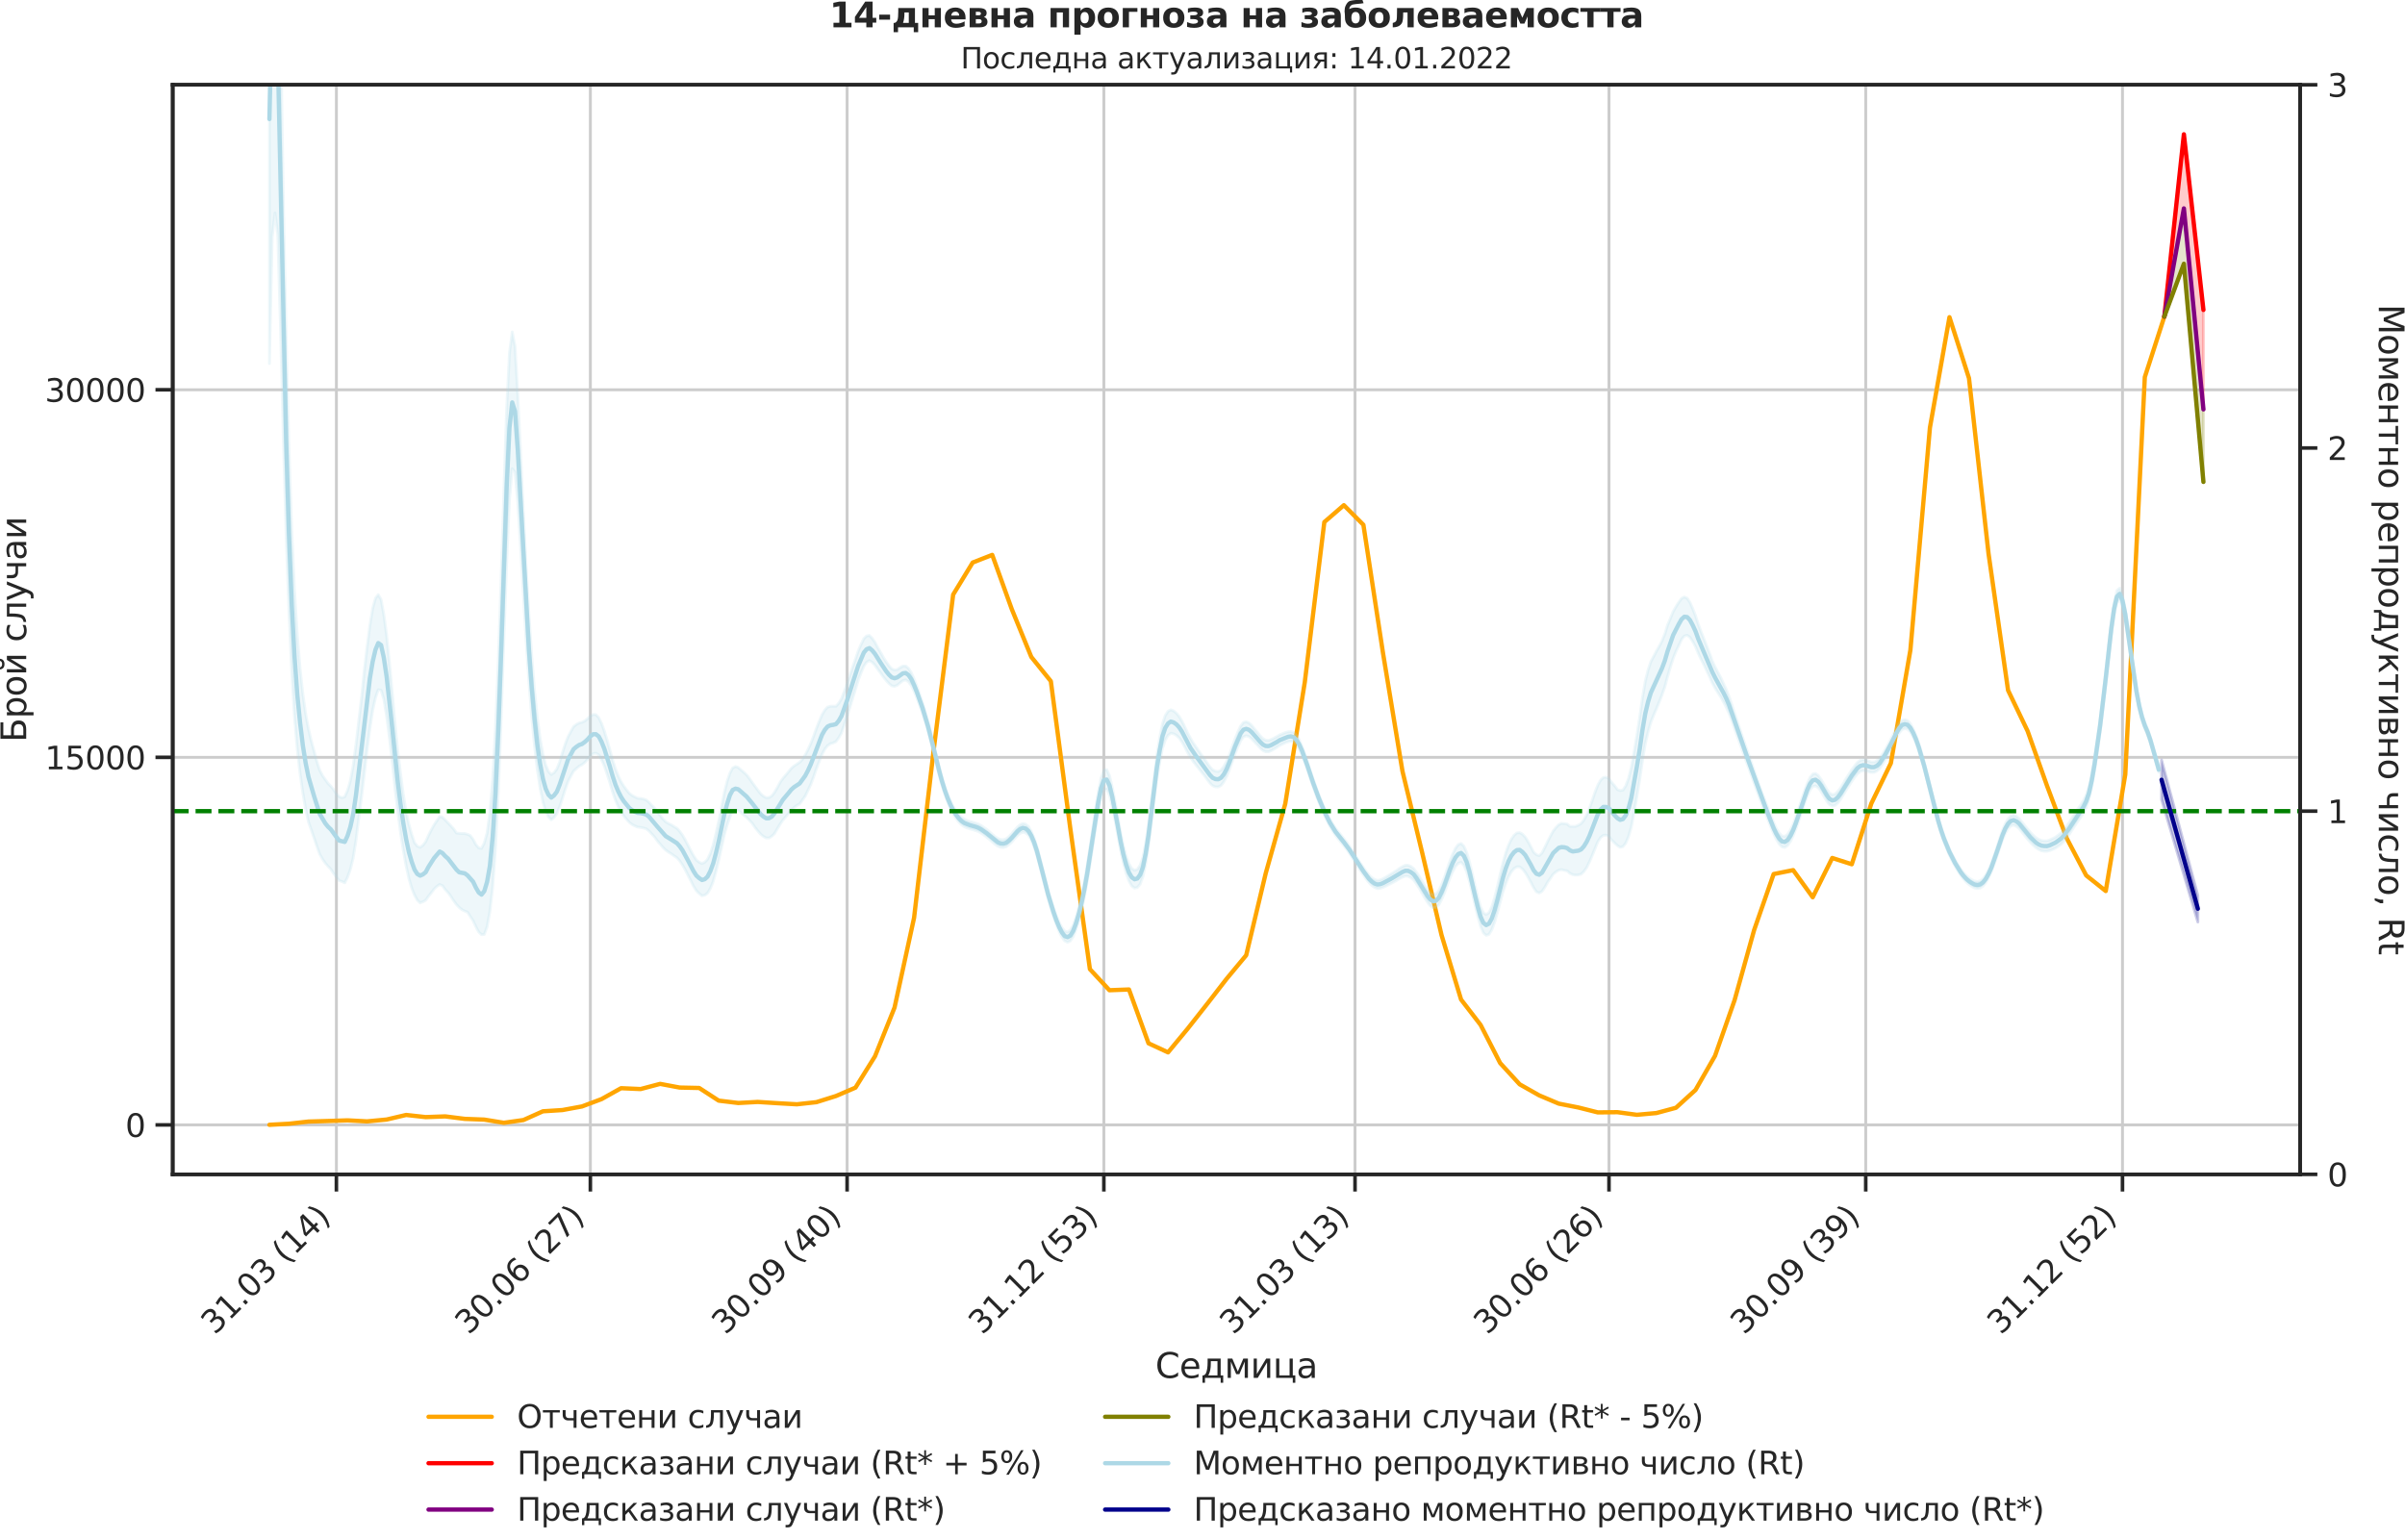 <?xml version="1.0" encoding="utf-8" standalone="no"?>
<!DOCTYPE svg PUBLIC "-//W3C//DTD SVG 1.1//EN"
  "http://www.w3.org/Graphics/SVG/1.1/DTD/svg11.dtd">
<svg xmlns:xlink="http://www.w3.org/1999/xlink" width="836.966pt" height="535.945pt" viewBox="0 0 836.966 535.945" xmlns="http://www.w3.org/2000/svg" version="1.1">
 <defs>
  <style type="text/css">*{stroke-linejoin: round; stroke-linecap: butt}</style>
 </defs>
 <g id="figure_1">
  <g id="patch_1">
   <path d="M 0 535.945 
L 836.966 535.945 
L 836.966 0 
L 0 0 
L 0 535.945 
z
" style="fill: none"/>
  </g>
  <g id="axes_1">
   <g id="patch_2">
    <path d="M 60.108 408.721 
L 800.467 408.721 
L 800.467 29.51 
L 60.108 29.51 
L 60.108 408.721 
z
" style="fill: none"/>
   </g>
   <g id="matplotlib.axis_1">
    <g id="xtick_1">
     <g id="line2d_1">
      <path d="M 117.069 408.721 
L 117.069 29.51 
" clip-path="url(#pf020c9440b)" style="fill: none; stroke: #cccccc; stroke-linecap: round"/>
     </g>
     <g id="line2d_2">
      <defs>
       <path id="m5befae6a36" d="M 0 0 
L 0 6 
" style="stroke: #262626; stroke-width: 1.25"/>
      </defs>
      <g>
       <use xlink:href="#m5befae6a36" x="117.069" y="408.721" style="fill: #262626; stroke: #262626; stroke-width: 1.25"/>
      </g>
     </g>
     <g id="text_1">
      <!-- 31.03 (14) -->
      <g style="fill: #262626" transform="translate(74.745 464.838)rotate(-45)scale(0.11 -0.11)">
       <defs>
        <path id="DejaVuSans-33" d="M 2597 2516 
Q 3050 2419 3304 2112 
Q 3559 1806 3559 1356 
Q 3559 666 3084 287 
Q 2609 -91 1734 -91 
Q 1441 -91 1130 -33 
Q 819 25 488 141 
L 488 750 
Q 750 597 1062 519 
Q 1375 441 1716 441 
Q 2309 441 2620 675 
Q 2931 909 2931 1356 
Q 2931 1769 2642 2001 
Q 2353 2234 1838 2234 
L 1294 2234 
L 1294 2753 
L 1863 2753 
Q 2328 2753 2575 2939 
Q 2822 3125 2822 3475 
Q 2822 3834 2567 4026 
Q 2313 4219 1838 4219 
Q 1578 4219 1281 4162 
Q 984 4106 628 3988 
L 628 4550 
Q 988 4650 1302 4700 
Q 1616 4750 1894 4750 
Q 2613 4750 3031 4423 
Q 3450 4097 3450 3541 
Q 3450 3153 3228 2886 
Q 3006 2619 2597 2516 
z
" transform="scale(0.016)"/>
        <path id="DejaVuSans-31" d="M 794 531 
L 1825 531 
L 1825 4091 
L 703 3866 
L 703 4441 
L 1819 4666 
L 2450 4666 
L 2450 531 
L 3481 531 
L 3481 0 
L 794 0 
L 794 531 
z
" transform="scale(0.016)"/>
        <path id="DejaVuSans-2e" d="M 684 794 
L 1344 794 
L 1344 0 
L 684 0 
L 684 794 
z
" transform="scale(0.016)"/>
        <path id="DejaVuSans-30" d="M 2034 4250 
Q 1547 4250 1301 3770 
Q 1056 3291 1056 2328 
Q 1056 1369 1301 889 
Q 1547 409 2034 409 
Q 2525 409 2770 889 
Q 3016 1369 3016 2328 
Q 3016 3291 2770 3770 
Q 2525 4250 2034 4250 
z
M 2034 4750 
Q 2819 4750 3233 4129 
Q 3647 3509 3647 2328 
Q 3647 1150 3233 529 
Q 2819 -91 2034 -91 
Q 1250 -91 836 529 
Q 422 1150 422 2328 
Q 422 3509 836 4129 
Q 1250 4750 2034 4750 
z
" transform="scale(0.016)"/>
        <path id="DejaVuSans-20" transform="scale(0.016)"/>
        <path id="DejaVuSans-28" d="M 1984 4856 
Q 1566 4138 1362 3434 
Q 1159 2731 1159 2009 
Q 1159 1288 1364 580 
Q 1569 -128 1984 -844 
L 1484 -844 
Q 1016 -109 783 600 
Q 550 1309 550 2009 
Q 550 2706 781 3412 
Q 1013 4119 1484 4856 
L 1984 4856 
z
" transform="scale(0.016)"/>
        <path id="DejaVuSans-34" d="M 2419 4116 
L 825 1625 
L 2419 1625 
L 2419 4116 
z
M 2253 4666 
L 3047 4666 
L 3047 1625 
L 3713 1625 
L 3713 1100 
L 3047 1100 
L 3047 0 
L 2419 0 
L 2419 1100 
L 313 1100 
L 313 1709 
L 2253 4666 
z
" transform="scale(0.016)"/>
        <path id="DejaVuSans-29" d="M 513 4856 
L 1013 4856 
Q 1481 4119 1714 3412 
Q 1947 2706 1947 2009 
Q 1947 1309 1714 600 
Q 1481 -109 1013 -844 
L 513 -844 
Q 928 -128 1133 580 
Q 1338 1288 1338 2009 
Q 1338 2731 1133 3434 
Q 928 4138 513 4856 
z
" transform="scale(0.016)"/>
       </defs>
       <use xlink:href="#DejaVuSans-33"/>
       <use xlink:href="#DejaVuSans-31" x="63.623"/>
       <use xlink:href="#DejaVuSans-2e" x="127.246"/>
       <use xlink:href="#DejaVuSans-30" x="159.033"/>
       <use xlink:href="#DejaVuSans-33" x="222.656"/>
       <use xlink:href="#DejaVuSans-20" x="286.279"/>
       <use xlink:href="#DejaVuSans-28" x="318.066"/>
       <use xlink:href="#DejaVuSans-31" x="357.08"/>
       <use xlink:href="#DejaVuSans-34" x="420.703"/>
       <use xlink:href="#DejaVuSans-29" x="484.326"/>
      </g>
     </g>
    </g>
    <g id="xtick_2">
     <g id="line2d_3">
      <path d="M 205.45 408.721 
L 205.45 29.51 
" clip-path="url(#pf020c9440b)" style="fill: none; stroke: #cccccc; stroke-linecap: round"/>
     </g>
     <g id="line2d_4">
      <g>
       <use xlink:href="#m5befae6a36" x="205.45" y="408.721" style="fill: #262626; stroke: #262626; stroke-width: 1.25"/>
      </g>
     </g>
     <g id="text_2">
      <!-- 30.06 (27) -->
      <g style="fill: #262626" transform="translate(163.126 464.838)rotate(-45)scale(0.11 -0.11)">
       <defs>
        <path id="DejaVuSans-36" d="M 2113 2584 
Q 1688 2584 1439 2293 
Q 1191 2003 1191 1497 
Q 1191 994 1439 701 
Q 1688 409 2113 409 
Q 2538 409 2786 701 
Q 3034 994 3034 1497 
Q 3034 2003 2786 2293 
Q 2538 2584 2113 2584 
z
M 3366 4563 
L 3366 3988 
Q 3128 4100 2886 4159 
Q 2644 4219 2406 4219 
Q 1781 4219 1451 3797 
Q 1122 3375 1075 2522 
Q 1259 2794 1537 2939 
Q 1816 3084 2150 3084 
Q 2853 3084 3261 2657 
Q 3669 2231 3669 1497 
Q 3669 778 3244 343 
Q 2819 -91 2113 -91 
Q 1303 -91 875 529 
Q 447 1150 447 2328 
Q 447 3434 972 4092 
Q 1497 4750 2381 4750 
Q 2619 4750 2861 4703 
Q 3103 4656 3366 4563 
z
" transform="scale(0.016)"/>
        <path id="DejaVuSans-32" d="M 1228 531 
L 3431 531 
L 3431 0 
L 469 0 
L 469 531 
Q 828 903 1448 1529 
Q 2069 2156 2228 2338 
Q 2531 2678 2651 2914 
Q 2772 3150 2772 3378 
Q 2772 3750 2511 3984 
Q 2250 4219 1831 4219 
Q 1534 4219 1204 4116 
Q 875 4013 500 3803 
L 500 4441 
Q 881 4594 1212 4672 
Q 1544 4750 1819 4750 
Q 2544 4750 2975 4387 
Q 3406 4025 3406 3419 
Q 3406 3131 3298 2873 
Q 3191 2616 2906 2266 
Q 2828 2175 2409 1742 
Q 1991 1309 1228 531 
z
" transform="scale(0.016)"/>
        <path id="DejaVuSans-37" d="M 525 4666 
L 3525 4666 
L 3525 4397 
L 1831 0 
L 1172 0 
L 2766 4134 
L 525 4134 
L 525 4666 
z
" transform="scale(0.016)"/>
       </defs>
       <use xlink:href="#DejaVuSans-33"/>
       <use xlink:href="#DejaVuSans-30" x="63.623"/>
       <use xlink:href="#DejaVuSans-2e" x="127.246"/>
       <use xlink:href="#DejaVuSans-30" x="159.033"/>
       <use xlink:href="#DejaVuSans-36" x="222.656"/>
       <use xlink:href="#DejaVuSans-20" x="286.279"/>
       <use xlink:href="#DejaVuSans-28" x="318.066"/>
       <use xlink:href="#DejaVuSans-32" x="357.08"/>
       <use xlink:href="#DejaVuSans-37" x="420.703"/>
       <use xlink:href="#DejaVuSans-29" x="484.326"/>
      </g>
     </g>
    </g>
    <g id="xtick_3">
     <g id="line2d_5">
      <path d="M 294.802 408.721 
L 294.802 29.51 
" clip-path="url(#pf020c9440b)" style="fill: none; stroke: #cccccc; stroke-linecap: round"/>
     </g>
     <g id="line2d_6">
      <g>
       <use xlink:href="#m5befae6a36" x="294.802" y="408.721" style="fill: #262626; stroke: #262626; stroke-width: 1.25"/>
      </g>
     </g>
     <g id="text_3">
      <!-- 30.09 (40) -->
      <g style="fill: #262626" transform="translate(252.478 464.838)rotate(-45)scale(0.11 -0.11)">
       <defs>
        <path id="DejaVuSans-39" d="M 703 97 
L 703 672 
Q 941 559 1184 500 
Q 1428 441 1663 441 
Q 2288 441 2617 861 
Q 2947 1281 2994 2138 
Q 2813 1869 2534 1725 
Q 2256 1581 1919 1581 
Q 1219 1581 811 2004 
Q 403 2428 403 3163 
Q 403 3881 828 4315 
Q 1253 4750 1959 4750 
Q 2769 4750 3195 4129 
Q 3622 3509 3622 2328 
Q 3622 1225 3098 567 
Q 2575 -91 1691 -91 
Q 1453 -91 1209 -44 
Q 966 3 703 97 
z
M 1959 2075 
Q 2384 2075 2632 2365 
Q 2881 2656 2881 3163 
Q 2881 3666 2632 3958 
Q 2384 4250 1959 4250 
Q 1534 4250 1286 3958 
Q 1038 3666 1038 3163 
Q 1038 2656 1286 2365 
Q 1534 2075 1959 2075 
z
" transform="scale(0.016)"/>
       </defs>
       <use xlink:href="#DejaVuSans-33"/>
       <use xlink:href="#DejaVuSans-30" x="63.623"/>
       <use xlink:href="#DejaVuSans-2e" x="127.246"/>
       <use xlink:href="#DejaVuSans-30" x="159.033"/>
       <use xlink:href="#DejaVuSans-39" x="222.656"/>
       <use xlink:href="#DejaVuSans-20" x="286.279"/>
       <use xlink:href="#DejaVuSans-28" x="318.066"/>
       <use xlink:href="#DejaVuSans-34" x="357.08"/>
       <use xlink:href="#DejaVuSans-30" x="420.703"/>
       <use xlink:href="#DejaVuSans-29" x="484.326"/>
      </g>
     </g>
    </g>
    <g id="xtick_4">
     <g id="line2d_7">
      <path d="M 384.155 408.721 
L 384.155 29.51 
" clip-path="url(#pf020c9440b)" style="fill: none; stroke: #cccccc; stroke-linecap: round"/>
     </g>
     <g id="line2d_8">
      <g>
       <use xlink:href="#m5befae6a36" x="384.155" y="408.721" style="fill: #262626; stroke: #262626; stroke-width: 1.25"/>
      </g>
     </g>
     <g id="text_4">
      <!-- 31.12 (53) -->
      <g style="fill: #262626" transform="translate(341.83 464.838)rotate(-45)scale(0.11 -0.11)">
       <defs>
        <path id="DejaVuSans-35" d="M 691 4666 
L 3169 4666 
L 3169 4134 
L 1269 4134 
L 1269 2991 
Q 1406 3038 1543 3061 
Q 1681 3084 1819 3084 
Q 2600 3084 3056 2656 
Q 3513 2228 3513 1497 
Q 3513 744 3044 326 
Q 2575 -91 1722 -91 
Q 1428 -91 1123 -41 
Q 819 9 494 109 
L 494 744 
Q 775 591 1075 516 
Q 1375 441 1709 441 
Q 2250 441 2565 725 
Q 2881 1009 2881 1497 
Q 2881 1984 2565 2268 
Q 2250 2553 1709 2553 
Q 1456 2553 1204 2497 
Q 953 2441 691 2322 
L 691 4666 
z
" transform="scale(0.016)"/>
       </defs>
       <use xlink:href="#DejaVuSans-33"/>
       <use xlink:href="#DejaVuSans-31" x="63.623"/>
       <use xlink:href="#DejaVuSans-2e" x="127.246"/>
       <use xlink:href="#DejaVuSans-31" x="159.033"/>
       <use xlink:href="#DejaVuSans-32" x="222.656"/>
       <use xlink:href="#DejaVuSans-20" x="286.279"/>
       <use xlink:href="#DejaVuSans-28" x="318.066"/>
       <use xlink:href="#DejaVuSans-35" x="357.08"/>
       <use xlink:href="#DejaVuSans-33" x="420.703"/>
       <use xlink:href="#DejaVuSans-29" x="484.326"/>
      </g>
     </g>
    </g>
    <g id="xtick_5">
     <g id="line2d_9">
      <path d="M 471.564 408.721 
L 471.564 29.51 
" clip-path="url(#pf020c9440b)" style="fill: none; stroke: #cccccc; stroke-linecap: round"/>
     </g>
     <g id="line2d_10">
      <g>
       <use xlink:href="#m5befae6a36" x="471.564" y="408.721" style="fill: #262626; stroke: #262626; stroke-width: 1.25"/>
      </g>
     </g>
     <g id="text_5">
      <!-- 31.03 (13) -->
      <g style="fill: #262626" transform="translate(429.24 464.838)rotate(-45)scale(0.11 -0.11)">
       <use xlink:href="#DejaVuSans-33"/>
       <use xlink:href="#DejaVuSans-31" x="63.623"/>
       <use xlink:href="#DejaVuSans-2e" x="127.246"/>
       <use xlink:href="#DejaVuSans-30" x="159.033"/>
       <use xlink:href="#DejaVuSans-33" x="222.656"/>
       <use xlink:href="#DejaVuSans-20" x="286.279"/>
       <use xlink:href="#DejaVuSans-28" x="318.066"/>
       <use xlink:href="#DejaVuSans-31" x="357.08"/>
       <use xlink:href="#DejaVuSans-33" x="420.703"/>
       <use xlink:href="#DejaVuSans-29" x="484.326"/>
      </g>
     </g>
    </g>
    <g id="xtick_6">
     <g id="line2d_11">
      <path d="M 559.945 408.721 
L 559.945 29.51 
" clip-path="url(#pf020c9440b)" style="fill: none; stroke: #cccccc; stroke-linecap: round"/>
     </g>
     <g id="line2d_12">
      <g>
       <use xlink:href="#m5befae6a36" x="559.945" y="408.721" style="fill: #262626; stroke: #262626; stroke-width: 1.25"/>
      </g>
     </g>
     <g id="text_6">
      <!-- 30.06 (26) -->
      <g style="fill: #262626" transform="translate(517.621 464.838)rotate(-45)scale(0.11 -0.11)">
       <use xlink:href="#DejaVuSans-33"/>
       <use xlink:href="#DejaVuSans-30" x="63.623"/>
       <use xlink:href="#DejaVuSans-2e" x="127.246"/>
       <use xlink:href="#DejaVuSans-30" x="159.033"/>
       <use xlink:href="#DejaVuSans-36" x="222.656"/>
       <use xlink:href="#DejaVuSans-20" x="286.279"/>
       <use xlink:href="#DejaVuSans-28" x="318.066"/>
       <use xlink:href="#DejaVuSans-32" x="357.08"/>
       <use xlink:href="#DejaVuSans-36" x="420.703"/>
       <use xlink:href="#DejaVuSans-29" x="484.326"/>
      </g>
     </g>
    </g>
    <g id="xtick_7">
     <g id="line2d_13">
      <path d="M 649.297 408.721 
L 649.297 29.51 
" clip-path="url(#pf020c9440b)" style="fill: none; stroke: #cccccc; stroke-linecap: round"/>
     </g>
     <g id="line2d_14">
      <g>
       <use xlink:href="#m5befae6a36" x="649.297" y="408.721" style="fill: #262626; stroke: #262626; stroke-width: 1.25"/>
      </g>
     </g>
     <g id="text_7">
      <!-- 30.09 (39) -->
      <g style="fill: #262626" transform="translate(606.973 464.838)rotate(-45)scale(0.11 -0.11)">
       <use xlink:href="#DejaVuSans-33"/>
       <use xlink:href="#DejaVuSans-30" x="63.623"/>
       <use xlink:href="#DejaVuSans-2e" x="127.246"/>
       <use xlink:href="#DejaVuSans-30" x="159.033"/>
       <use xlink:href="#DejaVuSans-39" x="222.656"/>
       <use xlink:href="#DejaVuSans-20" x="286.279"/>
       <use xlink:href="#DejaVuSans-28" x="318.066"/>
       <use xlink:href="#DejaVuSans-33" x="357.08"/>
       <use xlink:href="#DejaVuSans-39" x="420.703"/>
       <use xlink:href="#DejaVuSans-29" x="484.326"/>
      </g>
     </g>
    </g>
    <g id="xtick_8">
     <g id="line2d_15">
      <path d="M 738.649 408.721 
L 738.649 29.51 
" clip-path="url(#pf020c9440b)" style="fill: none; stroke: #cccccc; stroke-linecap: round"/>
     </g>
     <g id="line2d_16">
      <g>
       <use xlink:href="#m5befae6a36" x="738.649" y="408.721" style="fill: #262626; stroke: #262626; stroke-width: 1.25"/>
      </g>
     </g>
     <g id="text_8">
      <!-- 31.12 (52) -->
      <g style="fill: #262626" transform="translate(696.325 464.838)rotate(-45)scale(0.11 -0.11)">
       <use xlink:href="#DejaVuSans-33"/>
       <use xlink:href="#DejaVuSans-31" x="63.623"/>
       <use xlink:href="#DejaVuSans-2e" x="127.246"/>
       <use xlink:href="#DejaVuSans-31" x="159.033"/>
       <use xlink:href="#DejaVuSans-32" x="222.656"/>
       <use xlink:href="#DejaVuSans-20" x="286.279"/>
       <use xlink:href="#DejaVuSans-28" x="318.066"/>
       <use xlink:href="#DejaVuSans-35" x="357.08"/>
       <use xlink:href="#DejaVuSans-32" x="420.703"/>
       <use xlink:href="#DejaVuSans-29" x="484.326"/>
      </g>
     </g>
    </g>
    <g id="text_9">
     <!-- Седмица -->
     <g style="fill: #262626" transform="translate(402.072 479.573)scale(0.12 -0.12)">
      <defs>
       <path id="DejaVuSans-421" d="M 4122 4306 
L 4122 3641 
Q 3803 3938 3442 4084 
Q 3081 4231 2675 4231 
Q 1875 4231 1450 3742 
Q 1025 3253 1025 2328 
Q 1025 1406 1450 917 
Q 1875 428 2675 428 
Q 3081 428 3442 575 
Q 3803 722 4122 1019 
L 4122 359 
Q 3791 134 3420 21 
Q 3050 -91 2638 -91 
Q 1578 -91 968 557 
Q 359 1206 359 2328 
Q 359 3453 968 4101 
Q 1578 4750 2638 4750 
Q 3056 4750 3426 4639 
Q 3797 4528 4122 4306 
z
" transform="scale(0.016)"/>
       <path id="DejaVuSans-435" d="M 3597 1894 
L 3597 1613 
L 953 1613 
Q 991 1019 1311 708 
Q 1631 397 2203 397 
Q 2534 397 2845 478 
Q 3156 559 3463 722 
L 3463 178 
Q 3153 47 2828 -22 
Q 2503 -91 2169 -91 
Q 1331 -91 842 396 
Q 353 884 353 1716 
Q 353 2575 817 3079 
Q 1281 3584 2069 3584 
Q 2775 3584 3186 3129 
Q 3597 2675 3597 1894 
z
M 3022 2063 
Q 3016 2534 2758 2815 
Q 2500 3097 2075 3097 
Q 1594 3097 1305 2825 
Q 1016 2553 972 2059 
L 3022 2063 
z
" transform="scale(0.016)"/>
       <path id="DejaVuSans-434" d="M 1384 459 
L 3053 459 
L 3053 3041 
L 1844 3041 
L 1844 2603 
Q 1844 1316 1475 628 
L 1384 459 
z
M 550 459 
Q 834 584 959 850 
Q 1266 1509 1266 2838 
L 1266 3500 
L 3631 3500 
L 3631 459 
L 4091 459 
L 4091 -884 
L 3631 -884 
L 3631 0 
L 794 0 
L 794 -884 
L 334 -884 
L 334 459 
L 550 459 
z
" transform="scale(0.016)"/>
       <path id="DejaVuSans-43c" d="M 581 3500 
L 1422 3500 
L 2416 1156 
L 3413 3500 
L 4247 3500 
L 4247 0 
L 3669 0 
L 3669 2950 
L 2703 672 
L 2128 672 
L 1159 2950 
L 1159 0 
L 581 0 
L 581 3500 
z
" transform="scale(0.016)"/>
       <path id="DejaVuSans-438" d="M 3578 3500 
L 3578 0 
L 3006 0 
L 3006 2809 
L 1319 0 
L 581 0 
L 581 3500 
L 1153 3500 
L 1153 697 
L 2838 3500 
L 3578 3500 
z
" transform="scale(0.016)"/>
       <path id="DejaVuSans-446" d="M 3603 0 
L 581 0 
L 581 3500 
L 1159 3500 
L 1159 459 
L 3025 459 
L 3025 3500 
L 3603 3500 
L 3603 459 
L 4063 459 
L 4063 -884 
L 3603 -884 
L 3603 0 
z
" transform="scale(0.016)"/>
       <path id="DejaVuSans-430" d="M 2194 1759 
Q 1497 1759 1228 1600 
Q 959 1441 959 1056 
Q 959 750 1161 570 
Q 1363 391 1709 391 
Q 2188 391 2477 730 
Q 2766 1069 2766 1631 
L 2766 1759 
L 2194 1759 
z
M 3341 1997 
L 3341 0 
L 2766 0 
L 2766 531 
Q 2569 213 2275 61 
Q 1981 -91 1556 -91 
Q 1019 -91 701 211 
Q 384 513 384 1019 
Q 384 1609 779 1909 
Q 1175 2209 1959 2209 
L 2766 2209 
L 2766 2266 
Q 2766 2663 2505 2880 
Q 2244 3097 1772 3097 
Q 1472 3097 1187 3025 
Q 903 2953 641 2809 
L 641 3341 
Q 956 3463 1253 3523 
Q 1550 3584 1831 3584 
Q 2591 3584 2966 3190 
Q 3341 2797 3341 1997 
z
" transform="scale(0.016)"/>
      </defs>
      <use xlink:href="#DejaVuSans-421"/>
      <use xlink:href="#DejaVuSans-435" x="69.824"/>
      <use xlink:href="#DejaVuSans-434" x="131.348"/>
      <use xlink:href="#DejaVuSans-43c" x="200.488"/>
      <use xlink:href="#DejaVuSans-438" x="275.928"/>
      <use xlink:href="#DejaVuSans-446" x="340.918"/>
      <use xlink:href="#DejaVuSans-430" x="408.984"/>
     </g>
    </g>
   </g>
   <g id="matplotlib.axis_2">
    <g id="ytick_1">
     <g id="line2d_17">
      <path d="M 60.108 391.518 
L 800.467 391.518 
" clip-path="url(#pf020c9440b)" style="fill: none; stroke: #cccccc; stroke-linecap: round"/>
     </g>
     <g id="line2d_18">
      <defs>
       <path id="m42ec1e8c40" d="M 0 0 
L -6 0 
" style="stroke: #262626; stroke-width: 1.25"/>
      </defs>
      <g>
       <use xlink:href="#m42ec1e8c40" x="60.108" y="391.518" style="fill: #262626; stroke: #262626; stroke-width: 1.25"/>
      </g>
     </g>
     <g id="text_10">
      <!-- 0 -->
      <g style="fill: #262626" transform="translate(43.609 395.697)scale(0.11 -0.11)">
       <use xlink:href="#DejaVuSans-30"/>
      </g>
     </g>
    </g>
    <g id="ytick_2">
     <g id="line2d_19">
      <path d="M 60.108 263.591 
L 800.467 263.591 
" clip-path="url(#pf020c9440b)" style="fill: none; stroke: #cccccc; stroke-linecap: round"/>
     </g>
     <g id="line2d_20">
      <g>
       <use xlink:href="#m42ec1e8c40" x="60.108" y="263.591" style="fill: #262626; stroke: #262626; stroke-width: 1.25"/>
      </g>
     </g>
     <g id="text_11">
      <!-- 15000 -->
      <g style="fill: #262626" transform="translate(15.614 267.77)scale(0.11 -0.11)">
       <use xlink:href="#DejaVuSans-31"/>
       <use xlink:href="#DejaVuSans-35" x="63.623"/>
       <use xlink:href="#DejaVuSans-30" x="127.246"/>
       <use xlink:href="#DejaVuSans-30" x="190.869"/>
       <use xlink:href="#DejaVuSans-30" x="254.492"/>
      </g>
     </g>
    </g>
    <g id="ytick_3">
     <g id="line2d_21">
      <path d="M 60.108 135.665 
L 800.467 135.665 
" clip-path="url(#pf020c9440b)" style="fill: none; stroke: #cccccc; stroke-linecap: round"/>
     </g>
     <g id="line2d_22">
      <g>
       <use xlink:href="#m42ec1e8c40" x="60.108" y="135.665" style="fill: #262626; stroke: #262626; stroke-width: 1.25"/>
      </g>
     </g>
     <g id="text_12">
      <!-- 30000 -->
      <g style="fill: #262626" transform="translate(15.614 139.844)scale(0.11 -0.11)">
       <use xlink:href="#DejaVuSans-33"/>
       <use xlink:href="#DejaVuSans-30" x="63.623"/>
       <use xlink:href="#DejaVuSans-30" x="127.246"/>
       <use xlink:href="#DejaVuSans-30" x="190.869"/>
       <use xlink:href="#DejaVuSans-30" x="254.492"/>
      </g>
     </g>
    </g>
    <g id="text_13">
     <!-- Брой случаи -->
     <g style="fill: #262626" transform="translate(9.118 258.325)rotate(-90)scale(0.12 -0.12)">
      <defs>
       <path id="DejaVuSans-411" d="M 3272 1372 
Q 3272 1806 3026 2017 
Q 2781 2228 2272 2228 
L 1259 2228 
L 1259 519 
L 2272 519 
Q 2781 519 3026 730 
Q 3272 941 3272 1372 
z
M 3609 4666 
L 3609 4147 
L 1259 4147 
L 1259 2747 
L 2303 2747 
Q 3088 2747 3513 2406 
Q 3938 2066 3938 1372 
Q 3938 681 3527 340 
Q 3116 0 2303 0 
L 628 0 
L 628 4666 
L 3609 4666 
z
" transform="scale(0.016)"/>
       <path id="DejaVuSans-440" d="M 1159 525 
L 1159 -1331 
L 581 -1331 
L 581 3500 
L 1159 3500 
L 1159 2969 
Q 1341 3281 1617 3432 
Q 1894 3584 2278 3584 
Q 2916 3584 3314 3078 
Q 3713 2572 3713 1747 
Q 3713 922 3314 415 
Q 2916 -91 2278 -91 
Q 1894 -91 1617 61 
Q 1341 213 1159 525 
z
M 3116 1747 
Q 3116 2381 2855 2742 
Q 2594 3103 2138 3103 
Q 1681 3103 1420 2742 
Q 1159 2381 1159 1747 
Q 1159 1113 1420 752 
Q 1681 391 2138 391 
Q 2594 391 2855 752 
Q 3116 1113 3116 1747 
z
" transform="scale(0.016)"/>
       <path id="DejaVuSans-43e" d="M 1959 3097 
Q 1497 3097 1228 2736 
Q 959 2375 959 1747 
Q 959 1119 1226 758 
Q 1494 397 1959 397 
Q 2419 397 2687 759 
Q 2956 1122 2956 1747 
Q 2956 2369 2687 2733 
Q 2419 3097 1959 3097 
z
M 1959 3584 
Q 2709 3584 3137 3096 
Q 3566 2609 3566 1747 
Q 3566 888 3137 398 
Q 2709 -91 1959 -91 
Q 1206 -91 779 398 
Q 353 888 353 1747 
Q 353 2609 779 3096 
Q 1206 3584 1959 3584 
z
" transform="scale(0.016)"/>
       <path id="DejaVuSans-439" d="M 3578 3500 
L 3578 0 
L 3006 0 
L 3006 2809 
L 1319 0 
L 581 0 
L 581 3500 
L 1153 3500 
L 1153 697 
L 2838 3500 
L 3578 3500 
z
M 1102 4833 
L 1471 4833 
Q 1505 4599 1656 4481 
Q 1808 4364 2080 4364 
Q 2349 4364 2499 4480 
Q 2649 4596 2689 4833 
L 3058 4833 
Q 3027 4386 2780 4161 
Q 2533 3936 2080 3936 
Q 1627 3936 1380 4161 
Q 1133 4386 1102 4833 
z
" transform="scale(0.016)"/>
       <path id="DejaVuSans-441" d="M 3122 3366 
L 3122 2828 
Q 2878 2963 2633 3030 
Q 2388 3097 2138 3097 
Q 1578 3097 1268 2742 
Q 959 2388 959 1747 
Q 959 1106 1268 751 
Q 1578 397 2138 397 
Q 2388 397 2633 464 
Q 2878 531 3122 666 
L 3122 134 
Q 2881 22 2623 -34 
Q 2366 -91 2075 -91 
Q 1284 -91 818 406 
Q 353 903 353 1747 
Q 353 2603 823 3093 
Q 1294 3584 2113 3584 
Q 2378 3584 2631 3529 
Q 2884 3475 3122 3366 
z
" transform="scale(0.016)"/>
       <path id="DejaVuSans-43b" d="M 238 0 
L 238 478 
Q 806 566 981 959 
Q 1194 1513 1194 2928 
L 1194 3500 
L 3559 3500 
L 3559 0 
L 2984 0 
L 2984 3041 
L 1769 3041 
L 1769 2694 
Q 1769 1344 1494 738 
Q 1200 91 238 0 
z
" transform="scale(0.016)"/>
       <path id="DejaVuSans-443" d="M 2059 -325 
Q 1816 -950 1584 -1140 
Q 1353 -1331 966 -1331 
L 506 -1331 
L 506 -850 
L 844 -850 
Q 1081 -850 1212 -737 
Q 1344 -625 1503 -206 
L 1606 56 
L 191 3500 
L 800 3500 
L 1894 763 
L 2988 3500 
L 3597 3500 
L 2059 -325 
z
" transform="scale(0.016)"/>
       <path id="DejaVuSans-447" d="M 2625 0 
L 2625 1472 
L 1553 1472 
Q 1075 1472 756 1769 
Q 469 2038 469 2613 
L 469 3500 
L 1044 3500 
L 1044 2666 
Q 1044 2300 1206 2116 
Q 1372 1931 1697 1931 
L 2625 1931 
L 2625 3500 
L 3200 3500 
L 3200 0 
L 2625 0 
z
" transform="scale(0.016)"/>
      </defs>
      <use xlink:href="#DejaVuSans-411"/>
      <use xlink:href="#DejaVuSans-440" x="68.604"/>
      <use xlink:href="#DejaVuSans-43e" x="132.08"/>
      <use xlink:href="#DejaVuSans-439" x="193.262"/>
      <use xlink:href="#DejaVuSans-20" x="258.252"/>
      <use xlink:href="#DejaVuSans-441" x="290.039"/>
      <use xlink:href="#DejaVuSans-43b" x="345.02"/>
      <use xlink:href="#DejaVuSans-443" x="408.936"/>
      <use xlink:href="#DejaVuSans-447" x="468.115"/>
      <use xlink:href="#DejaVuSans-430" x="527.197"/>
      <use xlink:href="#DejaVuSans-438" x="588.477"/>
     </g>
    </g>
   </g>
   <g id="PolyCollection_1">
    <defs>
     <path id="m015a587982" d="M 753.218 -425.769 
L 753.218 -425.769 
L 760.016 -489.198 
L 766.815 -428.081 
L 766.815 -393.468 
L 766.815 -393.468 
L 760.016 -463.408 
L 753.218 -425.769 
z
" style="stroke: #ff0000; stroke-opacity: 0.2"/>
    </defs>
    <g clip-path="url(#pf020c9440b)">
     <use xlink:href="#m015a587982" x="0" y="535.945" style="fill: #ff0000; fill-opacity: 0.2; stroke: #ff0000; stroke-opacity: 0.2"/>
    </g>
   </g>
   <g id="PolyCollection_2">
    <defs>
     <path id="m39363efead" d="M 753.218 -425.769 
L 753.218 -425.769 
L 760.016 -463.408 
L 766.815 -393.468 
L 766.815 -368.215 
L 766.815 -368.215 
L 760.016 -444.142 
L 753.218 -425.769 
z
" style="stroke: #808000; stroke-opacity: 0.2"/>
    </defs>
    <g clip-path="url(#pf020c9440b)">
     <use xlink:href="#m39363efead" x="0" y="535.945" style="fill: #808000; fill-opacity: 0.2; stroke: #808000; stroke-opacity: 0.2"/>
    </g>
   </g>
   <g id="line2d_23">
    <path d="M 93.76 391.484 
L 100.559 391.117 
L 107.357 390.358 
L 114.156 390.162 
L 120.954 389.94 
L 127.753 390.29 
L 134.551 389.65 
L 141.35 388.056 
L 148.148 388.806 
L 154.947 388.559 
L 161.746 389.42 
L 168.544 389.676 
L 175.343 390.785 
L 182.141 389.829 
L 188.94 386.785 
L 195.738 386.35 
L 202.537 385.096 
L 209.335 382.546 
L 216.134 378.743 
L 222.932 379.041 
L 229.731 377.241 
L 236.529 378.521 
L 243.328 378.666 
L 250.126 383.075 
L 256.925 383.894 
L 263.723 383.527 
L 270.522 383.962 
L 277.321 384.346 
L 284.119 383.604 
L 290.918 381.472 
L 297.716 378.546 
L 304.515 367.63 
L 311.313 350.675 
L 318.112 319.419 
L 324.91 261.186 
L 331.709 206.954 
L 338.507 195.79 
L 345.306 193.129 
L 352.104 211.994 
L 358.903 228.65 
L 365.701 237.085 
L 372.5 288.52 
L 379.299 337.32 
L 386.097 344.646 
L 392.896 344.39 
L 399.694 363.118 
L 406.493 366.274 
L 413.291 358.07 
L 420.09 349.439 
L 426.888 340.654 
L 433.687 332.476 
L 440.485 303.956 
L 447.284 279.753 
L 454.082 237.435 
L 460.881 181.701 
L 467.679 175.834 
L 474.478 182.665 
L 481.276 227.158 
L 488.075 268.435 
L 494.874 296.537 
L 501.672 325.457 
L 508.471 347.895 
L 515.269 356.722 
L 522.068 369.992 
L 528.866 377.395 
L 535.665 381.241 
L 542.463 384.115 
L 549.262 385.454 
L 556.06 387.169 
L 562.859 387.092 
L 569.657 388.004 
L 576.456 387.39 
L 583.254 385.557 
L 590.053 379.365 
L 596.852 367.476 
L 603.65 348.117 
L 610.449 323.725 
L 617.247 304.212 
L 624.046 302.848 
L 630.844 312.289 
L 637.643 298.618 
L 644.441 300.801 
L 651.24 279.659 
L 658.038 265.638 
L 664.837 226.254 
L 671.635 148.85 
L 678.434 110.403 
L 685.232 131.648 
L 692.031 192.694 
L 698.829 240.257 
L 705.628 254.44 
L 712.427 273.604 
L 719.225 291.718 
L 726.024 304.69 
L 732.822 310.114 
L 739.621 269.544 
L 746.419 131.255 
L 753.218 110.176 
" clip-path="url(#pf020c9440b)" style="fill: none; stroke: #ffa500; stroke-width: 1.5; stroke-linecap: round"/>
   </g>
   <g id="line2d_24">
    <path d="M 753.218 110.176 
L 760.016 46.747 
L 766.815 107.863 
" clip-path="url(#pf020c9440b)" style="fill: none; stroke: #ff0000; stroke-width: 1.5; stroke-linecap: round"/>
   </g>
   <g id="line2d_25">
    <path d="M 753.218 110.176 
L 760.016 72.537 
L 766.815 142.477 
" clip-path="url(#pf020c9440b)" style="fill: none; stroke: #800080; stroke-width: 1.5; stroke-linecap: round"/>
   </g>
   <g id="line2d_26">
    <path d="M 753.218 110.176 
L 760.016 91.803 
L 766.815 167.73 
" clip-path="url(#pf020c9440b)" style="fill: none; stroke: #808000; stroke-width: 1.5; stroke-linecap: round"/>
   </g>
   <g id="patch_3">
    <path d="M 60.108 408.721 
L 60.108 29.51 
" style="fill: none; stroke: #262626; stroke-width: 1.25; stroke-linejoin: miter; stroke-linecap: square"/>
   </g>
   <g id="patch_4">
    <path d="M 800.467 408.721 
L 800.467 29.51 
" style="fill: none; stroke: #262626; stroke-width: 1.25; stroke-linejoin: miter; stroke-linecap: square"/>
   </g>
   <g id="patch_5">
    <path d="M 60.108 408.721 
L 800.467 408.721 
" style="fill: none; stroke: #262626; stroke-width: 1.25; stroke-linejoin: miter; stroke-linecap: square"/>
   </g>
   <g id="patch_6">
    <path d="M 60.108 29.51 
L 800.467 29.51 
" style="fill: none; stroke: #262626; stroke-width: 1.25; stroke-linejoin: miter; stroke-linecap: square"/>
   </g>
   <g id="text_14">
    <!-- Последна актуализация: 14.01.2022 -->
    <g style="fill: #262626" transform="translate(334.356 23.822)scale(0.1 -0.1)">
     <defs>
      <path id="DejaVuSans-41f" d="M 4184 4666 
L 4184 0 
L 3553 0 
L 3553 4134 
L 1259 4134 
L 1259 0 
L 628 0 
L 628 4666 
L 4184 4666 
z
" transform="scale(0.016)"/>
      <path id="DejaVuSans-43d" d="M 581 3500 
L 1159 3500 
L 1159 2072 
L 3025 2072 
L 3025 3500 
L 3603 3500 
L 3603 0 
L 3025 0 
L 3025 1613 
L 1159 1613 
L 1159 0 
L 581 0 
L 581 3500 
z
" transform="scale(0.016)"/>
      <path id="DejaVuSans-43a" d="M 581 3500 
L 1153 3500 
L 1153 1856 
L 2775 3500 
L 3481 3500 
L 2144 2147 
L 3653 0 
L 3009 0 
L 1769 1766 
L 1153 1141 
L 1153 0 
L 581 0 
L 581 3500 
z
" transform="scale(0.016)"/>
      <path id="DejaVuSans-442" d="M 188 3500 
L 3541 3500 
L 3541 3041 
L 2147 3041 
L 2147 0 
L 1581 0 
L 1581 3041 
L 188 3041 
L 188 3500 
z
" transform="scale(0.016)"/>
      <path id="DejaVuSans-437" d="M 2206 1888 
Q 2594 1813 2809 1584 
Q 3025 1356 3025 1019 
Q 3025 478 2622 193 
Q 2219 -91 1475 -91 
Q 1225 -91 961 -47 
Q 697 -3 416 84 
L 416 619 
Q 638 503 903 445 
Q 1169 388 1459 388 
Q 1931 388 2195 563 
Q 2459 738 2459 1019 
Q 2459 1294 2225 1461 
Q 1991 1628 1563 1628 
L 1100 1628 
L 1100 2103 
L 1584 2103 
Q 1947 2103 2158 2242 
Q 2369 2381 2369 2600 
Q 2369 2800 2151 2944 
Q 1934 3088 1563 3088 
Q 1341 3088 1089 3047 
Q 838 3006 534 2916 
L 534 3438 
Q 841 3513 1106 3550 
Q 1372 3588 1609 3588 
Q 2222 3588 2576 3342 
Q 2931 3097 2931 2656 
Q 2931 2366 2743 2164 
Q 2556 1963 2206 1888 
z
" transform="scale(0.016)"/>
      <path id="DejaVuSans-44f" d="M 1181 2491 
Q 1181 2231 1381 2084 
Q 1581 1938 1953 1938 
L 2728 1938 
L 2728 3041 
L 1953 3041 
Q 1581 3041 1381 2897 
Q 1181 2753 1181 2491 
z
M 363 0 
L 1431 1534 
Q 1069 1616 828 1830 
Q 588 2044 588 2491 
Q 588 2997 923 3248 
Q 1259 3500 1938 3500 
L 3306 3500 
L 3306 0 
L 2728 0 
L 2728 1478 
L 2013 1478 
L 981 0 
L 363 0 
z
" transform="scale(0.016)"/>
      <path id="DejaVuSans-3a" d="M 750 794 
L 1409 794 
L 1409 0 
L 750 0 
L 750 794 
z
M 750 3309 
L 1409 3309 
L 1409 2516 
L 750 2516 
L 750 3309 
z
" transform="scale(0.016)"/>
     </defs>
     <use xlink:href="#DejaVuSans-41f"/>
     <use xlink:href="#DejaVuSans-43e" x="75.195"/>
     <use xlink:href="#DejaVuSans-441" x="136.377"/>
     <use xlink:href="#DejaVuSans-43b" x="191.357"/>
     <use xlink:href="#DejaVuSans-435" x="255.273"/>
     <use xlink:href="#DejaVuSans-434" x="316.797"/>
     <use xlink:href="#DejaVuSans-43d" x="385.938"/>
     <use xlink:href="#DejaVuSans-430" x="451.318"/>
     <use xlink:href="#DejaVuSans-20" x="512.598"/>
     <use xlink:href="#DejaVuSans-430" x="544.385"/>
     <use xlink:href="#DejaVuSans-43a" x="605.664"/>
     <use xlink:href="#DejaVuSans-442" x="666.064"/>
     <use xlink:href="#DejaVuSans-443" x="724.316"/>
     <use xlink:href="#DejaVuSans-430" x="783.496"/>
     <use xlink:href="#DejaVuSans-43b" x="844.775"/>
     <use xlink:href="#DejaVuSans-438" x="908.691"/>
     <use xlink:href="#DejaVuSans-437" x="973.682"/>
     <use xlink:href="#DejaVuSans-430" x="1026.855"/>
     <use xlink:href="#DejaVuSans-446" x="1088.135"/>
     <use xlink:href="#DejaVuSans-438" x="1156.201"/>
     <use xlink:href="#DejaVuSans-44f" x="1221.191"/>
     <use xlink:href="#DejaVuSans-3a" x="1281.348"/>
     <use xlink:href="#DejaVuSans-20" x="1315.039"/>
     <use xlink:href="#DejaVuSans-31" x="1346.826"/>
     <use xlink:href="#DejaVuSans-34" x="1410.449"/>
     <use xlink:href="#DejaVuSans-2e" x="1474.072"/>
     <use xlink:href="#DejaVuSans-30" x="1505.859"/>
     <use xlink:href="#DejaVuSans-31" x="1569.482"/>
     <use xlink:href="#DejaVuSans-2e" x="1633.105"/>
     <use xlink:href="#DejaVuSans-32" x="1664.893"/>
     <use xlink:href="#DejaVuSans-30" x="1728.516"/>
     <use xlink:href="#DejaVuSans-32" x="1792.139"/>
     <use xlink:href="#DejaVuSans-32" x="1855.762"/>
    </g>
   </g>
   <g id="text_15">
    <!-- 14-дневна прогноза на заболеваемостта -->
    <g style="fill: #262626" transform="translate(288.619 9.51)scale(0.12 -0.12)">
     <defs>
      <path id="DejaVuSans-Bold-31" d="M 750 831 
L 1813 831 
L 1813 3847 
L 722 3622 
L 722 4441 
L 1806 4666 
L 2950 4666 
L 2950 831 
L 4013 831 
L 4013 0 
L 750 0 
L 750 831 
z
" transform="scale(0.016)"/>
      <path id="DejaVuSans-Bold-34" d="M 2356 3675 
L 1038 1722 
L 2356 1722 
L 2356 3675 
z
M 2156 4666 
L 3494 4666 
L 3494 1722 
L 4159 1722 
L 4159 850 
L 3494 850 
L 3494 0 
L 2356 0 
L 2356 850 
L 288 850 
L 288 1881 
L 2156 4666 
z
" transform="scale(0.016)"/>
      <path id="DejaVuSans-Bold-2d" d="M 347 2297 
L 2309 2297 
L 2309 1388 
L 347 1388 
L 347 2297 
z
" transform="scale(0.016)"/>
      <path id="DejaVuSans-Bold-434" d="M 547 800 
Q 903 919 1053 1314 
Q 1203 1709 1203 2838 
L 1203 3500 
L 4228 3500 
L 4228 800 
L 4809 800 
L 4809 -884 
L 4009 -884 
L 4009 0 
L 1159 0 
L 1159 -884 
L 359 -884 
L 359 800 
L 547 800 
z
M 3109 2700 
L 2322 2700 
L 2322 2603 
Q 2322 1456 2063 800 
L 3109 800 
L 3109 2700 
z
" transform="scale(0.016)"/>
      <path id="DejaVuSans-Bold-43d" d="M 538 3500 
L 1656 3500 
L 1656 2169 
L 2766 2169 
L 2766 3500 
L 3884 3500 
L 3884 0 
L 2766 0 
L 2766 1478 
L 1656 1478 
L 1656 0 
L 538 0 
L 538 3500 
z
" transform="scale(0.016)"/>
      <path id="DejaVuSans-Bold-435" d="M 4031 1759 
L 4031 1441 
L 1416 1441 
Q 1456 1047 1700 850 
Q 1944 653 2381 653 
Q 2734 653 3104 758 
Q 3475 863 3866 1075 
L 3866 213 
Q 3469 63 3072 -14 
Q 2675 -91 2278 -91 
Q 1328 -91 801 392 
Q 275 875 275 1747 
Q 275 2603 792 3093 
Q 1309 3584 2216 3584 
Q 3041 3584 3536 3087 
Q 4031 2591 4031 1759 
z
M 2881 2131 
Q 2881 2450 2695 2645 
Q 2509 2841 2209 2841 
Q 1884 2841 1681 2658 
Q 1478 2475 1428 2131 
L 2881 2131 
z
" transform="scale(0.016)"/>
      <path id="DejaVuSans-Bold-432" d="M 2184 2181 
Q 2378 2181 2478 2261 
Q 2578 2341 2578 2497 
Q 2578 2653 2478 2731 
Q 2378 2809 2184 2809 
L 1656 2809 
L 1656 2181 
L 2184 2181 
z
M 2222 700 
Q 2469 700 2594 798 
Q 2719 897 2719 1094 
Q 2719 1288 2594 1384 
Q 2469 1481 2222 1481 
L 1656 1481 
L 1656 700 
L 2222 700 
z
M 538 3500 
L 2141 3500 
Q 2919 3500 3267 3279 
Q 3616 3059 3616 2575 
Q 3616 2319 3487 2139 
Q 3359 1959 3119 1872 
Q 3428 1788 3598 1561 
Q 3769 1334 3769 1003 
Q 3769 497 3403 248 
Q 3038 0 2294 0 
L 538 0 
L 538 3500 
z
" transform="scale(0.016)"/>
      <path id="DejaVuSans-Bold-430" d="M 2106 1575 
Q 1756 1575 1579 1456 
Q 1403 1338 1403 1106 
Q 1403 894 1545 773 
Q 1688 653 1941 653 
Q 2256 653 2472 879 
Q 2688 1106 2688 1447 
L 2688 1575 
L 2106 1575 
z
M 3816 1997 
L 3816 0 
L 2688 0 
L 2688 519 
Q 2463 200 2181 54 
Q 1900 -91 1497 -91 
Q 953 -91 614 226 
Q 275 544 275 1050 
Q 275 1666 698 1953 
Q 1122 2241 2028 2241 
L 2688 2241 
L 2688 2328 
Q 2688 2594 2478 2717 
Q 2269 2841 1825 2841 
Q 1466 2841 1156 2769 
Q 847 2697 581 2553 
L 581 3406 
Q 941 3494 1303 3539 
Q 1666 3584 2028 3584 
Q 2975 3584 3395 3211 
Q 3816 2838 3816 1997 
z
" transform="scale(0.016)"/>
      <path id="DejaVuSans-Bold-20" transform="scale(0.016)"/>
      <path id="DejaVuSans-Bold-43f" d="M 3884 3500 
L 3884 0 
L 2766 0 
L 2766 2700 
L 1656 2700 
L 1656 0 
L 538 0 
L 538 3500 
L 3884 3500 
z
" transform="scale(0.016)"/>
      <path id="DejaVuSans-Bold-440" d="M 1656 506 
L 1656 -1331 
L 538 -1331 
L 538 3500 
L 1656 3500 
L 1656 2988 
Q 1888 3294 2169 3439 
Q 2450 3584 2816 3584 
Q 3463 3584 3878 3070 
Q 4294 2556 4294 1747 
Q 4294 938 3878 423 
Q 3463 -91 2816 -91 
Q 2450 -91 2169 54 
Q 1888 200 1656 506 
z
M 2400 2772 
Q 2041 2772 1848 2508 
Q 1656 2244 1656 1747 
Q 1656 1250 1848 986 
Q 2041 722 2400 722 
Q 2759 722 2948 984 
Q 3138 1247 3138 1747 
Q 3138 2247 2948 2509 
Q 2759 2772 2400 2772 
z
" transform="scale(0.016)"/>
      <path id="DejaVuSans-Bold-43e" d="M 2203 2784 
Q 1831 2784 1636 2517 
Q 1441 2250 1441 1747 
Q 1441 1244 1636 976 
Q 1831 709 2203 709 
Q 2569 709 2762 976 
Q 2956 1244 2956 1747 
Q 2956 2250 2762 2517 
Q 2569 2784 2203 2784 
z
M 2203 3584 
Q 3106 3584 3614 3096 
Q 4122 2609 4122 1747 
Q 4122 884 3614 396 
Q 3106 -91 2203 -91 
Q 1297 -91 786 396 
Q 275 884 275 1747 
Q 275 2609 786 3096 
Q 1297 3584 2203 3584 
z
" transform="scale(0.016)"/>
      <path id="DejaVuSans-Bold-433" d="M 538 0 
L 538 3500 
L 3191 3500 
L 3191 2809 
L 1656 2809 
L 1656 0 
L 538 0 
z
" transform="scale(0.016)"/>
      <path id="DejaVuSans-Bold-437" d="M 900 2181 
L 1413 2181 
Q 1872 2181 2039 2281 
Q 2206 2381 2206 2519 
Q 2206 2841 1469 2841 
Q 853 2841 472 2625 
L 472 3434 
Q 1041 3584 1713 3584 
Q 2500 3584 2862 3361 
Q 3225 3138 3225 2666 
Q 3225 2047 2541 1888 
Q 3313 1697 3313 994 
Q 3313 453 2888 181 
Q 2463 -91 1553 -91 
Q 875 -91 313 84 
L 313 947 
Q 1013 653 1428 653 
Q 1884 653 2089 776 
Q 2294 900 2294 1056 
Q 2294 1491 1394 1491 
L 900 1491 
L 900 2181 
z
" transform="scale(0.016)"/>
      <path id="DejaVuSans-Bold-431" d="M 344 1941 
L 322 2463 
Q 275 2672 275 2881 
Q 275 3494 456 3894 
Q 791 4631 1238 4781 
Q 1606 4909 3141 5031 
Q 3297 5044 3475 5072 
L 3725 4378 
Q 3488 4316 2269 4209 
Q 1734 4163 1516 4013 
Q 1153 3766 1125 3300 
Q 1584 3584 2275 3584 
Q 3178 3584 3686 3096 
Q 4194 2609 4194 1747 
Q 4194 884 3687 396 
Q 3181 -91 2275 -91 
Q 1369 -91 858 396 
Q 347 884 347 1747 
Q 347 1866 344 1941 
z
M 2272 2784 
Q 1903 2784 1708 2517 
Q 1513 2250 1513 1747 
Q 1513 1244 1708 976 
Q 1903 709 2272 709 
Q 2641 709 2834 976 
Q 3028 1244 3028 1747 
Q 3028 2250 2834 2517 
Q 2641 2784 2272 2784 
z
" transform="scale(0.016)"/>
      <path id="DejaVuSans-Bold-43b" d="M 353 0 
L 353 800 
Q 906 913 1031 1278 
Q 1125 1556 1125 2928 
L 1125 3500 
L 4150 3500 
L 4150 0 
L 3031 0 
L 3031 2700 
L 2244 2700 
L 2244 2584 
Q 2244 1213 2028 813 
Q 1591 0 353 0 
z
" transform="scale(0.016)"/>
      <path id="DejaVuSans-Bold-43c" d="M 538 3500 
L 1825 3500 
L 2613 1750 
L 3400 3500 
L 4691 3500 
L 4691 0 
L 3575 0 
L 3575 1984 
L 2984 672 
L 2250 672 
L 1656 1984 
L 1656 0 
L 538 0 
L 538 3500 
z
" transform="scale(0.016)"/>
      <path id="DejaVuSans-Bold-441" d="M 3366 3391 
L 3366 2478 
Q 3138 2634 2908 2709 
Q 2678 2784 2431 2784 
Q 1963 2784 1702 2511 
Q 1441 2238 1441 1747 
Q 1441 1256 1702 982 
Q 1963 709 2431 709 
Q 2694 709 2930 787 
Q 3166 866 3366 1019 
L 3366 103 
Q 3103 6 2833 -42 
Q 2563 -91 2291 -91 
Q 1344 -91 809 395 
Q 275 881 275 1747 
Q 275 2613 809 3098 
Q 1344 3584 2291 3584 
Q 2566 3584 2833 3536 
Q 3100 3488 3366 3391 
z
" transform="scale(0.016)"/>
      <path id="DejaVuSans-Bold-442" d="M 25 3500 
L 3681 3500 
L 3681 2809 
L 2413 2809 
L 2413 0 
L 1297 0 
L 1297 2809 
L 25 2809 
L 25 3500 
z
" transform="scale(0.016)"/>
     </defs>
     <use xlink:href="#DejaVuSans-Bold-31"/>
     <use xlink:href="#DejaVuSans-Bold-34" x="69.58"/>
     <use xlink:href="#DejaVuSans-Bold-2d" x="139.16"/>
     <use xlink:href="#DejaVuSans-Bold-434" x="180.664"/>
     <use xlink:href="#DejaVuSans-Bold-43d" x="261.426"/>
     <use xlink:href="#DejaVuSans-Bold-435" x="330.518"/>
     <use xlink:href="#DejaVuSans-Bold-432" x="398.34"/>
     <use xlink:href="#DejaVuSans-Bold-43d" x="461.621"/>
     <use xlink:href="#DejaVuSans-Bold-430" x="530.713"/>
     <use xlink:href="#DejaVuSans-Bold-20" x="598.193"/>
     <use xlink:href="#DejaVuSans-Bold-43f" x="633.008"/>
     <use xlink:href="#DejaVuSans-Bold-440" x="702.1"/>
     <use xlink:href="#DejaVuSans-Bold-43e" x="773.682"/>
     <use xlink:href="#DejaVuSans-Bold-433" x="842.383"/>
     <use xlink:href="#DejaVuSans-Bold-43d" x="894.629"/>
     <use xlink:href="#DejaVuSans-Bold-43e" x="963.721"/>
     <use xlink:href="#DejaVuSans-Bold-437" x="1032.422"/>
     <use xlink:href="#DejaVuSans-Bold-430" x="1090.527"/>
     <use xlink:href="#DejaVuSans-Bold-20" x="1158.008"/>
     <use xlink:href="#DejaVuSans-Bold-43d" x="1192.822"/>
     <use xlink:href="#DejaVuSans-Bold-430" x="1261.914"/>
     <use xlink:href="#DejaVuSans-Bold-20" x="1329.395"/>
     <use xlink:href="#DejaVuSans-Bold-437" x="1364.209"/>
     <use xlink:href="#DejaVuSans-Bold-430" x="1422.314"/>
     <use xlink:href="#DejaVuSans-Bold-431" x="1489.795"/>
     <use xlink:href="#DejaVuSans-Bold-43e" x="1559.619"/>
     <use xlink:href="#DejaVuSans-Bold-43b" x="1628.32"/>
     <use xlink:href="#DejaVuSans-Bold-435" x="1701.562"/>
     <use xlink:href="#DejaVuSans-Bold-432" x="1769.385"/>
     <use xlink:href="#DejaVuSans-Bold-430" x="1832.666"/>
     <use xlink:href="#DejaVuSans-Bold-435" x="1900.146"/>
     <use xlink:href="#DejaVuSans-Bold-43c" x="1967.969"/>
     <use xlink:href="#DejaVuSans-Bold-43e" x="2049.707"/>
     <use xlink:href="#DejaVuSans-Bold-441" x="2118.408"/>
     <use xlink:href="#DejaVuSans-Bold-442" x="2177.686"/>
     <use xlink:href="#DejaVuSans-Bold-442" x="2235.645"/>
     <use xlink:href="#DejaVuSans-Bold-430" x="2293.604"/>
    </g>
   </g>
  </g>
  <g id="axes_2">
   <g id="matplotlib.axis_3">
    <g id="ytick_4">
     <g id="line2d_27">
      <defs>
       <path id="ma6d3ac3b9e" d="M 0 0 
L 6 0 
" style="stroke: #262626; stroke-width: 1.25"/>
      </defs>
      <g>
       <use xlink:href="#ma6d3ac3b9e" x="800.467" y="408.721" style="fill: #262626; stroke: #262626; stroke-width: 1.25"/>
      </g>
     </g>
     <g id="text_16">
      <!-- 0 -->
      <g style="fill: #262626" transform="translate(809.967 412.9)scale(0.11 -0.11)">
       <use xlink:href="#DejaVuSans-30"/>
      </g>
     </g>
    </g>
    <g id="ytick_5">
     <g id="line2d_28">
      <g>
       <use xlink:href="#ma6d3ac3b9e" x="800.467" y="282.317" style="fill: #262626; stroke: #262626; stroke-width: 1.25"/>
      </g>
     </g>
     <g id="text_17">
      <!-- 1 -->
      <g style="fill: #262626" transform="translate(809.967 286.496)scale(0.11 -0.11)">
       <use xlink:href="#DejaVuSans-31"/>
      </g>
     </g>
    </g>
    <g id="ytick_6">
     <g id="line2d_29">
      <g>
       <use xlink:href="#ma6d3ac3b9e" x="800.467" y="155.914" style="fill: #262626; stroke: #262626; stroke-width: 1.25"/>
      </g>
     </g>
     <g id="text_18">
      <!-- 2 -->
      <g style="fill: #262626" transform="translate(809.967 160.093)scale(0.11 -0.11)">
       <use xlink:href="#DejaVuSans-32"/>
      </g>
     </g>
    </g>
    <g id="ytick_7">
     <g id="line2d_30">
      <g>
       <use xlink:href="#ma6d3ac3b9e" x="800.467" y="29.51" style="fill: #262626; stroke: #262626; stroke-width: 1.25"/>
      </g>
     </g>
     <g id="text_19">
      <!-- 3 -->
      <g style="fill: #262626" transform="translate(809.967 33.689)scale(0.11 -0.11)">
       <use xlink:href="#DejaVuSans-33"/>
      </g>
     </g>
    </g>
    <g id="text_20">
     <!-- Моментно репродуктивно число, Rt -->
     <g style="fill: #262626" transform="translate(827.848 105.888)rotate(-270)scale(0.12 -0.12)">
      <defs>
       <path id="DejaVuSans-41c" d="M 628 4666 
L 1569 4666 
L 2759 1491 
L 3956 4666 
L 4897 4666 
L 4897 0 
L 4281 0 
L 4281 4097 
L 3078 897 
L 2444 897 
L 1241 4097 
L 1241 0 
L 628 0 
L 628 4666 
z
" transform="scale(0.016)"/>
       <path id="DejaVuSans-43f" d="M 3603 3500 
L 3603 0 
L 3025 0 
L 3025 3041 
L 1159 3041 
L 1159 0 
L 581 0 
L 581 3500 
L 3603 3500 
z
" transform="scale(0.016)"/>
       <path id="DejaVuSans-432" d="M 1156 1613 
L 1156 459 
L 1975 459 
Q 2369 459 2575 607 
Q 2781 756 2781 1038 
Q 2781 1319 2575 1466 
Q 2369 1613 1975 1613 
L 1156 1613 
z
M 1156 3041 
L 1156 2072 
L 1913 2072 
Q 2238 2072 2444 2201 
Q 2650 2331 2650 2563 
Q 2650 2794 2444 2917 
Q 2238 3041 1913 3041 
L 1156 3041 
z
M 581 3500 
L 1950 3500 
Q 2566 3500 2897 3275 
Q 3228 3050 3228 2634 
Q 3228 2313 3059 2123 
Q 2891 1934 2559 1888 
Q 2956 1813 3175 1575 
Q 3394 1338 3394 981 
Q 3394 513 3033 256 
Q 2672 0 2003 0 
L 581 0 
L 581 3500 
z
" transform="scale(0.016)"/>
       <path id="DejaVuSans-2c" d="M 750 794 
L 1409 794 
L 1409 256 
L 897 -744 
L 494 -744 
L 750 256 
L 750 794 
z
" transform="scale(0.016)"/>
       <path id="DejaVuSans-52" d="M 2841 2188 
Q 3044 2119 3236 1894 
Q 3428 1669 3622 1275 
L 4263 0 
L 3584 0 
L 2988 1197 
Q 2756 1666 2539 1819 
Q 2322 1972 1947 1972 
L 1259 1972 
L 1259 0 
L 628 0 
L 628 4666 
L 2053 4666 
Q 2853 4666 3247 4331 
Q 3641 3997 3641 3322 
Q 3641 2881 3436 2590 
Q 3231 2300 2841 2188 
z
M 1259 4147 
L 1259 2491 
L 2053 2491 
Q 2509 2491 2742 2702 
Q 2975 2913 2975 3322 
Q 2975 3731 2742 3939 
Q 2509 4147 2053 4147 
L 1259 4147 
z
" transform="scale(0.016)"/>
       <path id="DejaVuSans-74" d="M 1172 4494 
L 1172 3500 
L 2356 3500 
L 2356 3053 
L 1172 3053 
L 1172 1153 
Q 1172 725 1289 603 
Q 1406 481 1766 481 
L 2356 481 
L 2356 0 
L 1766 0 
Q 1100 0 847 248 
Q 594 497 594 1153 
L 594 3053 
L 172 3053 
L 172 3500 
L 594 3500 
L 594 4494 
L 1172 4494 
z
" transform="scale(0.016)"/>
      </defs>
      <use xlink:href="#DejaVuSans-41c"/>
      <use xlink:href="#DejaVuSans-43e" x="86.279"/>
      <use xlink:href="#DejaVuSans-43c" x="147.461"/>
      <use xlink:href="#DejaVuSans-435" x="222.9"/>
      <use xlink:href="#DejaVuSans-43d" x="284.424"/>
      <use xlink:href="#DejaVuSans-442" x="349.805"/>
      <use xlink:href="#DejaVuSans-43d" x="408.057"/>
      <use xlink:href="#DejaVuSans-43e" x="473.438"/>
      <use xlink:href="#DejaVuSans-20" x="534.619"/>
      <use xlink:href="#DejaVuSans-440" x="566.406"/>
      <use xlink:href="#DejaVuSans-435" x="629.883"/>
      <use xlink:href="#DejaVuSans-43f" x="691.406"/>
      <use xlink:href="#DejaVuSans-440" x="756.787"/>
      <use xlink:href="#DejaVuSans-43e" x="820.264"/>
      <use xlink:href="#DejaVuSans-434" x="881.445"/>
      <use xlink:href="#DejaVuSans-443" x="950.586"/>
      <use xlink:href="#DejaVuSans-43a" x="1009.766"/>
      <use xlink:href="#DejaVuSans-442" x="1070.166"/>
      <use xlink:href="#DejaVuSans-438" x="1128.418"/>
      <use xlink:href="#DejaVuSans-432" x="1193.408"/>
      <use xlink:href="#DejaVuSans-43d" x="1252.344"/>
      <use xlink:href="#DejaVuSans-43e" x="1317.725"/>
      <use xlink:href="#DejaVuSans-20" x="1378.906"/>
      <use xlink:href="#DejaVuSans-447" x="1410.693"/>
      <use xlink:href="#DejaVuSans-438" x="1469.775"/>
      <use xlink:href="#DejaVuSans-441" x="1534.766"/>
      <use xlink:href="#DejaVuSans-43b" x="1589.746"/>
      <use xlink:href="#DejaVuSans-43e" x="1653.662"/>
      <use xlink:href="#DejaVuSans-2c" x="1714.844"/>
      <use xlink:href="#DejaVuSans-20" x="1746.631"/>
      <use xlink:href="#DejaVuSans-52" x="1778.418"/>
      <use xlink:href="#DejaVuSans-74" x="1847.9"/>
     </g>
    </g>
   </g>
   <g id="PolyCollection_3">
    <defs>
     <path id="m3c5125ff46" d="M 93.76 -598.919 
L 93.76 -409.413 
L 94.731 -453.656 
L 95.703 -461.845 
L 96.674 -454.143 
L 97.645 -420.815 
L 98.616 -382.856 
L 99.588 -349.639 
L 100.559 -323.108 
L 101.53 -301.84 
L 102.501 -286.304 
L 103.472 -274.92 
L 104.444 -266.558 
L 105.415 -259.889 
L 106.386 -254.204 
L 107.357 -249.864 
L 108.329 -247.098 
L 109.3 -244.312 
L 110.271 -241.403 
L 111.242 -238.683 
L 112.213 -236.948 
L 113.185 -235.544 
L 114.156 -234.451 
L 115.127 -233.412 
L 116.098 -231.949 
L 117.069 -230.704 
L 118.041 -229.453 
L 119.012 -229.13 
L 119.983 -228.679 
L 120.954 -230.612 
L 121.926 -233.356 
L 122.897 -237.25 
L 123.868 -243.314 
L 124.839 -250.99 
L 125.81 -258.48 
L 126.782 -266.614 
L 127.753 -274.96 
L 128.724 -282.352 
L 129.695 -288.731 
L 130.667 -293.051 
L 131.638 -295.887 
L 132.609 -295.725 
L 133.58 -292.585 
L 134.551 -286.664 
L 135.523 -279.099 
L 136.494 -270.742 
L 137.465 -261.601 
L 138.436 -253.346 
L 139.408 -245.964 
L 140.379 -239.861 
L 141.35 -234.496 
L 142.321 -230.109 
L 143.292 -226.83 
L 144.264 -224.376 
L 145.235 -222.646 
L 146.206 -221.699 
L 147.177 -222.093 
L 148.148 -222.62 
L 149.12 -223.985 
L 150.091 -225.196 
L 151.062 -226.516 
L 152.033 -227.432 
L 153.005 -228.114 
L 153.976 -227.684 
L 154.947 -226.323 
L 155.918 -225.288 
L 156.889 -223.982 
L 157.861 -222.468 
L 158.832 -221.132 
L 159.803 -220.104 
L 160.774 -219.336 
L 161.746 -218.836 
L 162.717 -218.451 
L 163.688 -216.912 
L 164.659 -215.467 
L 165.63 -213.372 
L 166.602 -211.558 
L 167.573 -210.638 
L 168.544 -210.739 
L 169.515 -213.349 
L 170.487 -218.72 
L 171.458 -227.181 
L 172.429 -240.523 
L 173.4 -259.832 
L 174.371 -284.653 
L 175.343 -313.545 
L 176.314 -339.876 
L 177.285 -361.735 
L 178.256 -372.802 
L 179.227 -371.632 
L 180.199 -360.997 
L 181.17 -345.324 
L 182.141 -328.908 
L 183.112 -312.682 
L 184.084 -298.423 
L 185.055 -286.284 
L 186.026 -276.218 
L 186.997 -268.021 
L 187.968 -261.607 
L 188.94 -256.747 
L 189.911 -253.616 
L 190.882 -251.603 
L 191.853 -250.631 
L 192.825 -251.441 
L 193.796 -252.79 
L 194.767 -255.176 
L 195.738 -258.05 
L 196.709 -261.205 
L 197.681 -263.905 
L 198.652 -265.783 
L 199.623 -267.575 
L 200.594 -268.461 
L 201.566 -269.264 
L 202.537 -269.798 
L 203.508 -270.56 
L 204.479 -271.639 
L 205.45 -272.819 
L 206.422 -273.63 
L 207.393 -273.796 
L 208.364 -273.224 
L 209.335 -271.515 
L 210.306 -269.364 
L 211.278 -266.546 
L 212.249 -263.484 
L 213.22 -260.265 
L 214.191 -257.433 
L 215.163 -255.209 
L 216.134 -253.419 
L 217.105 -251.946 
L 218.076 -250.752 
L 219.047 -249.681 
L 220.019 -248.942 
L 220.99 -248.449 
L 221.961 -248.065 
L 222.932 -247.961 
L 223.904 -247.772 
L 224.875 -247.476 
L 225.846 -246.738 
L 226.817 -245.685 
L 227.788 -244.636 
L 228.76 -243.288 
L 229.731 -242.15 
L 230.702 -241.013 
L 231.673 -240.079 
L 232.644 -239.367 
L 233.616 -238.778 
L 234.587 -238.068 
L 235.558 -237.421 
L 236.529 -236.385 
L 237.501 -234.895 
L 238.472 -233.179 
L 239.443 -231.292 
L 240.414 -229.387 
L 241.385 -227.448 
L 242.357 -225.908 
L 243.328 -224.948 
L 244.299 -224.167 
L 245.27 -224.379 
L 246.242 -225.088 
L 247.213 -226.774 
L 248.184 -229.101 
L 249.155 -232.557 
L 250.126 -236.557 
L 251.098 -240.957 
L 252.069 -245.368 
L 253.04 -248.783 
L 254.011 -251.659 
L 254.983 -253.571 
L 255.954 -254.008 
L 256.925 -253.851 
L 257.896 -253.098 
L 258.867 -252.237 
L 259.839 -251.448 
L 260.81 -250.474 
L 261.781 -249.387 
L 262.752 -247.966 
L 263.723 -246.739 
L 264.695 -245.63 
L 265.666 -244.825 
L 266.637 -244.287 
L 267.608 -244.28 
L 268.58 -244.88 
L 269.551 -245.819 
L 270.522 -247.477 
L 271.493 -249.126 
L 272.464 -250.506 
L 273.436 -251.644 
L 274.407 -252.787 
L 275.378 -253.972 
L 276.349 -254.891 
L 277.321 -255.594 
L 278.292 -256.139 
L 279.263 -257.514 
L 280.234 -258.881 
L 281.205 -260.886 
L 282.177 -262.959 
L 283.148 -265.546 
L 284.119 -268.345 
L 285.09 -270.89 
L 286.062 -273.377 
L 287.033 -275.203 
L 288.004 -276.406 
L 288.975 -277.094 
L 289.946 -277.348 
L 290.918 -277.851 
L 291.889 -279.159 
L 292.86 -280.897 
L 293.831 -283.731 
L 294.802 -286.543 
L 295.774 -289.79 
L 296.745 -292.907 
L 297.716 -296.057 
L 298.687 -299.261 
L 299.659 -301.799 
L 300.63 -304.071 
L 301.601 -305.453 
L 302.572 -306.021 
L 303.543 -305.443 
L 304.515 -304.398 
L 305.486 -303.006 
L 306.457 -301.71 
L 307.428 -300.323 
L 308.4 -299.093 
L 309.371 -298.051 
L 310.342 -297.245 
L 311.313 -297.042 
L 312.284 -297.472 
L 313.256 -298.293 
L 314.227 -299.065 
L 315.198 -299.286 
L 316.169 -298.668 
L 317.141 -297.359 
L 318.112 -295.361 
L 319.083 -293.058 
L 320.054 -290.416 
L 321.025 -287.748 
L 321.997 -284.695 
L 322.968 -281.405 
L 323.939 -277.781 
L 324.91 -273.94 
L 325.881 -269.947 
L 326.853 -266.153 
L 327.824 -262.621 
L 328.795 -259.534 
L 329.766 -256.845 
L 330.738 -254.563 
L 331.709 -252.653 
L 332.68 -251.135 
L 333.651 -249.879 
L 334.622 -248.88 
L 335.594 -248.201 
L 336.565 -247.77 
L 337.536 -247.453 
L 338.507 -247.189 
L 339.479 -246.896 
L 340.45 -246.532 
L 341.421 -246.002 
L 342.392 -245.334 
L 343.363 -244.617 
L 344.335 -243.795 
L 345.306 -242.936 
L 346.277 -242.101 
L 347.248 -241.446 
L 348.22 -241.024 
L 349.191 -240.942 
L 350.162 -241.241 
L 351.133 -241.962 
L 352.104 -242.908 
L 353.076 -244.036 
L 354.047 -245.095 
L 355.018 -245.931 
L 355.989 -246.305 
L 356.96 -246.041 
L 357.932 -245.189 
L 358.903 -243.55 
L 359.874 -241.229 
L 360.845 -238.269 
L 361.817 -234.754 
L 362.788 -230.876 
L 363.759 -227.011 
L 364.73 -223.265 
L 365.701 -219.867 
L 366.673 -216.848 
L 367.644 -214.063 
L 368.615 -211.662 
L 369.586 -209.732 
L 370.558 -208.436 
L 371.529 -207.994 
L 372.5 -208.457 
L 373.471 -209.898 
L 374.442 -212.352 
L 375.414 -215.482 
L 376.385 -219.279 
L 377.356 -223.712 
L 378.327 -228.966 
L 379.299 -234.914 
L 380.27 -241.232 
L 381.241 -247.535 
L 382.212 -253.461 
L 383.183 -258.218 
L 384.155 -260.931 
L 385.126 -261.196 
L 386.097 -259.241 
L 387.068 -255.393 
L 388.039 -250.551 
L 389.011 -245.316 
L 389.982 -240.033 
L 390.953 -235.555 
L 391.924 -231.943 
L 392.896 -229.271 
L 393.867 -227.591 
L 394.838 -226.845 
L 395.809 -227.038 
L 396.78 -228.214 
L 397.752 -230.791 
L 398.723 -235.357 
L 399.694 -241.553 
L 400.665 -249.322 
L 401.637 -257.281 
L 402.608 -264.698 
L 403.579 -270.525 
L 404.55 -275.439 
L 405.521 -278.333 
L 406.493 -279.997 
L 407.464 -280.743 
L 408.435 -280.558 
L 409.406 -280.005 
L 410.378 -279.089 
L 411.349 -277.691 
L 412.32 -275.934 
L 413.291 -274.071 
L 414.262 -272.391 
L 415.234 -270.969 
L 416.205 -269.72 
L 417.176 -268.493 
L 418.147 -267.243 
L 419.118 -266.018 
L 420.09 -264.689 
L 421.061 -263.416 
L 422.032 -262.461 
L 423.003 -262.074 
L 423.975 -262.053 
L 424.946 -262.586 
L 425.917 -263.84 
L 426.888 -265.684 
L 427.859 -268.047 
L 428.831 -270.809 
L 429.802 -273.524 
L 430.773 -275.96 
L 431.744 -278.102 
L 432.716 -279.473 
L 433.687 -279.846 
L 434.658 -279.56 
L 435.629 -278.773 
L 436.6 -277.72 
L 437.572 -276.703 
L 438.543 -275.636 
L 439.514 -274.726 
L 440.485 -274.292 
L 441.457 -274.292 
L 442.428 -274.692 
L 443.399 -275.236 
L 444.37 -275.844 
L 445.341 -276.503 
L 446.313 -276.977 
L 447.284 -277.434 
L 448.255 -277.786 
L 449.226 -277.969 
L 450.197 -277.745 
L 451.169 -276.85 
L 452.14 -275.295 
L 453.111 -273.186 
L 454.082 -270.659 
L 455.054 -267.844 
L 456.025 -264.862 
L 456.996 -262.091 
L 457.967 -259.348 
L 458.938 -256.883 
L 459.91 -254.487 
L 460.881 -252.28 
L 461.852 -250.234 
L 462.823 -248.372 
L 463.795 -246.737 
L 464.766 -245.246 
L 465.737 -243.979 
L 466.708 -242.794 
L 467.679 -241.593 
L 468.651 -240.373 
L 469.622 -238.973 
L 470.593 -237.437 
L 471.564 -235.847 
L 472.536 -234.313 
L 473.507 -232.848 
L 474.478 -231.418 
L 475.449 -230.009 
L 476.42 -228.754 
L 477.392 -227.772 
L 478.363 -227.062 
L 479.334 -226.679 
L 480.305 -226.754 
L 481.276 -227.076 
L 482.248 -227.518 
L 483.219 -228.032 
L 484.19 -228.506 
L 485.161 -229.038 
L 486.133 -229.586 
L 487.104 -230.168 
L 488.075 -230.644 
L 489.046 -231.008 
L 490.017 -230.956 
L 490.989 -230.468 
L 491.96 -229.655 
L 492.931 -228.335 
L 493.902 -226.822 
L 494.874 -225.103 
L 495.845 -223.46 
L 496.816 -221.883 
L 497.787 -220.636 
L 498.758 -219.988 
L 499.73 -220.074 
L 500.701 -221.005 
L 501.672 -222.8 
L 502.643 -225.05 
L 503.615 -227.749 
L 504.586 -230.317 
L 505.557 -232.575 
L 506.528 -234.38 
L 507.499 -235.474 
L 508.471 -235.796 
L 509.442 -234.792 
L 510.413 -232.55 
L 511.384 -229.233 
L 512.355 -225.304 
L 513.327 -220.927 
L 514.298 -216.915 
L 515.269 -213.543 
L 516.24 -211.259 
L 517.212 -210.396 
L 518.183 -210.734 
L 519.154 -212.306 
L 520.125 -214.923 
L 521.096 -218.215 
L 522.068 -221.867 
L 523.039 -225.468 
L 524.01 -228.349 
L 524.981 -230.774 
L 525.953 -232.535 
L 526.924 -233.658 
L 527.895 -234.238 
L 528.866 -234.241 
L 529.837 -233.471 
L 530.809 -232.28 
L 531.78 -230.646 
L 532.751 -228.834 
L 533.722 -226.987 
L 534.694 -225.548 
L 535.665 -225.14 
L 536.636 -225.701 
L 537.607 -227.126 
L 538.578 -228.858 
L 539.55 -230.246 
L 540.521 -231.692 
L 541.492 -232.482 
L 542.463 -233.061 
L 543.434 -233.28 
L 544.406 -233.021 
L 545.377 -232.861 
L 546.348 -231.985 
L 547.319 -231.514 
L 548.291 -231.378 
L 549.262 -231.439 
L 550.233 -231.693 
L 551.204 -232.645 
L 552.175 -233.981 
L 553.147 -235.99 
L 554.118 -238.206 
L 555.089 -240.589 
L 556.06 -243.011 
L 557.032 -244.443 
L 558.003 -245.22 
L 558.974 -245.256 
L 559.945 -244.84 
L 560.916 -243.484 
L 561.888 -242.56 
L 562.859 -241.66 
L 563.83 -241.04 
L 564.801 -241.294 
L 565.773 -242.477 
L 566.744 -244.767 
L 567.715 -248.152 
L 568.686 -253.203 
L 569.657 -258.787 
L 570.629 -264.566 
L 571.6 -271.232 
L 572.571 -277.062 
L 573.542 -281.139 
L 574.513 -284.541 
L 575.485 -286.999 
L 576.456 -289.244 
L 577.427 -291.581 
L 578.398 -294.115 
L 579.37 -296.871 
L 580.341 -300.463 
L 581.312 -303.807 
L 582.283 -306.805 
L 583.254 -309.188 
L 584.226 -311.263 
L 585.197 -313.355 
L 586.168 -314.577 
L 587.139 -314.838 
L 588.111 -314.121 
L 589.082 -312.686 
L 590.053 -310.903 
L 591.024 -308.536 
L 591.995 -306.53 
L 592.967 -304.604 
L 593.938 -302.54 
L 594.909 -300.496 
L 595.88 -298.279 
L 596.852 -296.484 
L 597.823 -294.948 
L 598.794 -293.475 
L 599.765 -291.674 
L 600.736 -289.835 
L 601.708 -287.686 
L 602.679 -285.193 
L 603.65 -282.337 
L 604.621 -279.588 
L 605.592 -276.906 
L 606.564 -274.176 
L 607.535 -271.459 
L 608.506 -268.827 
L 609.477 -266.183 
L 610.449 -263.438 
L 611.42 -260.724 
L 612.391 -258.093 
L 613.362 -255.566 
L 614.333 -253.125 
L 615.305 -250.607 
L 616.276 -248.145 
L 617.247 -245.793 
L 618.218 -243.777 
L 619.19 -242.193 
L 620.161 -241.194 
L 621.132 -241.004 
L 622.103 -241.669 
L 623.074 -243.065 
L 624.046 -245.042 
L 625.017 -247.531 
L 625.988 -250.34 
L 626.959 -253.333 
L 627.931 -256.143 
L 628.902 -258.794 
L 629.873 -260.916 
L 630.844 -262.157 
L 631.815 -262.415 
L 632.787 -261.745 
L 633.758 -260.486 
L 634.729 -258.849 
L 635.7 -257.197 
L 636.671 -255.907 
L 637.643 -255.367 
L 638.614 -255.597 
L 639.585 -256.474 
L 640.556 -257.764 
L 641.528 -259.322 
L 642.499 -261.006 
L 643.47 -262.487 
L 644.441 -264.007 
L 645.412 -265.389 
L 646.384 -266.61 
L 647.355 -267.397 
L 648.326 -267.701 
L 649.297 -267.649 
L 650.269 -267.345 
L 651.24 -267.105 
L 652.211 -267.144 
L 653.182 -267.624 
L 654.153 -268.547 
L 655.125 -269.985 
L 656.096 -271.587 
L 657.067 -273.346 
L 658.038 -275.264 
L 659.009 -277.281 
L 659.981 -279.205 
L 660.952 -280.903 
L 661.923 -282.002 
L 662.894 -282.367 
L 663.866 -282.149 
L 664.837 -281.169 
L 665.808 -279.466 
L 666.779 -277.267 
L 667.75 -274.57 
L 668.722 -271.436 
L 669.693 -267.962 
L 670.664 -264.206 
L 671.635 -260.31 
L 672.607 -256.399 
L 673.578 -252.647 
L 674.549 -249.1 
L 675.52 -245.899 
L 676.491 -243.088 
L 677.463 -240.629 
L 678.434 -238.367 
L 679.405 -236.346 
L 680.376 -234.523 
L 681.348 -232.852 
L 682.319 -231.342 
L 683.29 -230.044 
L 684.261 -228.97 
L 685.232 -228.096 
L 686.204 -227.415 
L 687.175 -226.899 
L 688.146 -226.688 
L 689.117 -226.859 
L 690.088 -227.5 
L 691.06 -228.698 
L 692.031 -230.399 
L 693.002 -232.513 
L 693.973 -235.082 
L 694.945 -237.938 
L 695.916 -240.873 
L 696.887 -243.626 
L 697.858 -245.897 
L 698.829 -247.537 
L 699.801 -248.498 
L 700.772 -248.766 
L 701.743 -248.327 
L 702.714 -247.535 
L 703.686 -246.342 
L 704.657 -245.098 
L 705.628 -243.903 
L 706.599 -242.784 
L 707.57 -241.772 
L 708.542 -240.92 
L 709.513 -240.272 
L 710.484 -239.824 
L 711.455 -239.673 
L 712.427 -239.657 
L 713.398 -239.924 
L 714.369 -240.324 
L 715.34 -240.771 
L 716.311 -241.402 
L 717.283 -242.145 
L 718.254 -243.148 
L 719.225 -244.377 
L 720.196 -245.679 
L 721.167 -247.157 
L 722.139 -248.676 
L 723.11 -250.131 
L 724.081 -251.433 
L 725.052 -252.938 
L 726.024 -254.9 
L 726.995 -257.807 
L 727.966 -262.138 
L 728.937 -267.756 
L 729.908 -274.178 
L 730.88 -281.233 
L 731.851 -289.142 
L 732.822 -297.58 
L 733.793 -306.475 
L 734.765 -314.971 
L 735.736 -321.869 
L 736.707 -326.166 
L 737.678 -327.242 
L 738.649 -325.012 
L 739.621 -320.39 
L 740.592 -314.087 
L 741.563 -307.163 
L 742.534 -300.206 
L 743.506 -293.996 
L 744.477 -288.973 
L 745.448 -285.158 
L 746.419 -282.285 
L 747.39 -280.065 
L 748.362 -277.285 
L 749.333 -274.07 
L 750.304 -270.598 
L 751.275 -267.12 
L 751.275 -269.018 
L 751.275 -269.018 
L 750.304 -272.557 
L 749.333 -276.102 
L 748.362 -279.393 
L 747.39 -282.24 
L 746.419 -284.548 
L 745.448 -287.517 
L 744.477 -291.449 
L 743.506 -296.618 
L 742.534 -303.002 
L 741.563 -310.172 
L 740.592 -317.326 
L 739.621 -323.886 
L 738.649 -328.761 
L 737.678 -331.259 
L 736.707 -330.411 
L 735.736 -326.29 
L 734.765 -319.505 
L 733.793 -311.082 
L 732.822 -302.232 
L 731.851 -293.818 
L 730.88 -285.869 
L 729.908 -278.77 
L 728.937 -272.29 
L 727.966 -266.599 
L 726.995 -262.211 
L 726.024 -259.231 
L 725.052 -257.285 
L 724.081 -255.732 
L 723.11 -254.392 
L 722.139 -252.9 
L 721.167 -251.334 
L 720.196 -249.793 
L 719.225 -248.418 
L 718.254 -247.136 
L 717.283 -246.058 
L 716.311 -245.271 
L 715.34 -244.594 
L 714.369 -244.065 
L 713.398 -243.626 
L 712.427 -243.3 
L 711.455 -243.287 
L 710.484 -243.398 
L 709.513 -243.795 
L 708.542 -244.416 
L 707.57 -245.263 
L 706.599 -246.26 
L 705.628 -247.365 
L 704.657 -248.575 
L 703.686 -249.818 
L 702.714 -251.021 
L 701.743 -251.809 
L 700.772 -252.247 
L 699.801 -251.942 
L 698.829 -250.955 
L 697.858 -249.27 
L 696.887 -246.915 
L 695.916 -244.077 
L 694.945 -241.044 
L 693.973 -238.076 
L 693.002 -235.383 
L 692.031 -233.176 
L 691.06 -231.386 
L 690.088 -230.104 
L 689.117 -229.382 
L 688.146 -229.142 
L 687.175 -229.292 
L 686.204 -229.759 
L 685.232 -230.389 
L 684.261 -231.212 
L 683.29 -232.251 
L 682.319 -233.516 
L 681.348 -235.002 
L 680.376 -236.654 
L 679.405 -238.461 
L 678.434 -240.472 
L 677.463 -242.739 
L 676.491 -245.207 
L 675.52 -248.035 
L 674.549 -251.276 
L 673.578 -254.87 
L 672.607 -258.668 
L 671.635 -262.638 
L 670.664 -266.61 
L 669.693 -270.438 
L 668.722 -273.986 
L 667.75 -277.212 
L 666.779 -280.008 
L 665.808 -282.295 
L 664.837 -284.086 
L 663.866 -285.161 
L 662.894 -285.466 
L 661.923 -285.176 
L 660.952 -284.14 
L 659.981 -282.503 
L 659.009 -280.627 
L 658.038 -278.656 
L 657.067 -276.764 
L 656.096 -275.053 
L 655.125 -273.477 
L 654.153 -272.083 
L 653.182 -271.207 
L 652.211 -270.754 
L 651.24 -270.768 
L 650.269 -271.073 
L 649.297 -271.436 
L 648.326 -271.538 
L 647.355 -271.285 
L 646.384 -270.557 
L 645.412 -269.349 
L 644.441 -268.008 
L 643.47 -266.48 
L 642.499 -265.016 
L 641.528 -263.329 
L 640.556 -261.751 
L 639.585 -260.474 
L 638.614 -259.572 
L 637.643 -259.373 
L 636.671 -259.957 
L 635.7 -261.295 
L 634.729 -262.994 
L 633.758 -264.678 
L 632.787 -266.025 
L 631.815 -266.736 
L 630.844 -266.533 
L 629.873 -265.278 
L 628.902 -263.143 
L 627.931 -260.471 
L 626.959 -257.605 
L 625.988 -254.542 
L 625.017 -251.659 
L 624.046 -249.08 
L 623.074 -247.027 
L 622.103 -245.561 
L 621.132 -244.843 
L 620.161 -245.004 
L 619.19 -246.001 
L 618.218 -247.582 
L 617.247 -249.616 
L 616.276 -252.011 
L 615.305 -254.502 
L 614.333 -257.074 
L 613.362 -259.587 
L 612.391 -262.18 
L 611.42 -264.92 
L 610.449 -267.737 
L 609.477 -270.584 
L 608.506 -273.368 
L 607.535 -276.137 
L 606.564 -279.023 
L 605.592 -281.915 
L 604.621 -284.807 
L 603.65 -287.752 
L 602.679 -290.804 
L 601.708 -293.591 
L 600.736 -295.979 
L 599.765 -298.089 
L 598.794 -300.185 
L 597.823 -301.958 
L 596.852 -303.833 
L 595.88 -305.975 
L 594.909 -308.645 
L 593.938 -311.112 
L 592.967 -313.658 
L 591.995 -316.046 
L 591.024 -318.69 
L 590.053 -321.645 
L 589.082 -324.114 
L 588.111 -326.288 
L 587.139 -327.755 
L 586.168 -328.155 
L 585.197 -327.669 
L 584.226 -326.289 
L 583.254 -324.793 
L 582.283 -323.106 
L 581.312 -320.734 
L 580.341 -318.39 
L 579.37 -315.311 
L 578.398 -312.877 
L 577.427 -311.014 
L 576.456 -309.322 
L 575.485 -307.455 
L 574.513 -305.656 
L 573.542 -302.725 
L 572.571 -298.811 
L 571.6 -293.148 
L 570.629 -286.314 
L 569.657 -279.987 
L 568.686 -274.192 
L 567.715 -268.849 
L 566.744 -264.989 
L 565.773 -262.406 
L 564.801 -260.957 
L 563.83 -260.773 
L 562.859 -261.165 
L 561.888 -262.498 
L 560.916 -263.571 
L 559.945 -264.891 
L 558.974 -265.454 
L 558.003 -265.35 
L 557.032 -264.419 
L 556.06 -262.699 
L 555.089 -260.235 
L 554.118 -257.383 
L 553.147 -254.553 
L 552.175 -252.278 
L 551.204 -250.507 
L 550.233 -249.313 
L 549.262 -248.731 
L 548.291 -248.339 
L 547.319 -248.298 
L 546.348 -248.332 
L 545.377 -249.141 
L 544.406 -249.277 
L 543.434 -249.386 
L 542.463 -248.906 
L 541.492 -247.925 
L 540.521 -246.681 
L 539.55 -244.916 
L 538.578 -243.019 
L 537.607 -240.99 
L 536.636 -239.069 
L 535.665 -238.135 
L 534.694 -238.461 
L 533.722 -239.361 
L 532.751 -241.255 
L 531.78 -243.056 
L 530.809 -244.618 
L 529.837 -245.605 
L 528.866 -246.154 
L 527.895 -246.053 
L 526.924 -245.237 
L 525.953 -243.833 
L 524.981 -241.795 
L 524.01 -239.075 
L 523.039 -235.623 
L 522.068 -231.547 
L 521.096 -227.274 
L 520.125 -223.432 
L 519.154 -220.299 
L 518.183 -218.319 
L 517.212 -217.651 
L 516.24 -218.236 
L 515.269 -220.312 
L 514.298 -223.653 
L 513.327 -227.631 
L 512.355 -232.021 
L 511.384 -235.963 
L 510.413 -239.274 
L 509.442 -241.436 
L 508.471 -242.377 
L 507.499 -241.985 
L 506.528 -240.728 
L 505.557 -238.725 
L 504.586 -236.206 
L 503.615 -233.417 
L 502.643 -230.479 
L 501.672 -227.982 
L 500.701 -225.921 
L 499.73 -224.801 
L 498.758 -224.576 
L 497.787 -225.091 
L 496.816 -226.241 
L 495.845 -227.704 
L 494.874 -229.282 
L 493.902 -230.931 
L 492.931 -232.388 
L 491.96 -233.657 
L 490.989 -234.387 
L 490.017 -234.794 
L 489.046 -234.77 
L 488.075 -234.304 
L 487.104 -233.748 
L 486.133 -233.054 
L 485.161 -232.412 
L 484.19 -231.786 
L 483.219 -231.219 
L 482.248 -230.612 
L 481.276 -230.075 
L 480.305 -229.67 
L 479.334 -229.515 
L 478.363 -229.831 
L 477.392 -230.486 
L 476.42 -231.417 
L 475.449 -232.631 
L 474.478 -234.003 
L 473.507 -235.403 
L 472.536 -236.842 
L 471.564 -238.355 
L 470.593 -239.924 
L 469.622 -241.457 
L 468.651 -242.842 
L 467.679 -244.048 
L 466.708 -245.241 
L 465.737 -246.427 
L 464.766 -247.692 
L 463.795 -249.181 
L 462.823 -250.837 
L 461.852 -252.718 
L 460.881 -254.785 
L 459.91 -257.025 
L 458.938 -259.463 
L 457.967 -261.986 
L 456.996 -264.784 
L 456.025 -267.625 
L 455.054 -270.694 
L 454.082 -273.585 
L 453.111 -276.203 
L 452.14 -278.407 
L 451.169 -280.047 
L 450.197 -281.026 
L 449.226 -281.34 
L 448.255 -281.23 
L 447.284 -280.958 
L 446.313 -280.565 
L 445.341 -280.173 
L 444.37 -279.58 
L 443.399 -279.041 
L 442.428 -278.584 
L 441.457 -278.256 
L 440.485 -278.337 
L 439.514 -278.875 
L 438.543 -279.884 
L 437.572 -281.075 
L 436.6 -282.23 
L 435.629 -283.429 
L 434.658 -284.324 
L 433.687 -284.737 
L 432.716 -284.475 
L 431.744 -283.226 
L 430.773 -281.129 
L 429.802 -278.763 
L 428.831 -276.061 
L 427.859 -273.305 
L 426.888 -270.976 
L 425.917 -269.153 
L 424.946 -267.942 
L 423.975 -267.435 
L 423.003 -267.535 
L 422.032 -268.012 
L 421.061 -269.036 
L 420.09 -270.418 
L 419.118 -271.87 
L 418.147 -273.209 
L 417.176 -274.603 
L 416.205 -276.003 
L 415.234 -277.411 
L 414.262 -279.035 
L 413.291 -280.846 
L 412.32 -282.931 
L 411.349 -284.937 
L 410.378 -286.535 
L 409.406 -287.736 
L 408.435 -288.509 
L 407.464 -288.901 
L 406.493 -288.395 
L 405.521 -286.892 
L 404.55 -284.009 
L 403.579 -279.139 
L 402.608 -273.118 
L 401.637 -265.467 
L 400.665 -257.165 
L 399.694 -249.064 
L 398.723 -242.481 
L 397.752 -237.59 
L 396.78 -234.808 
L 395.809 -233.379 
L 394.838 -233.051 
L 393.867 -233.673 
L 392.896 -235.278 
L 391.924 -237.955 
L 390.953 -241.606 
L 389.982 -246.206 
L 389.011 -251.637 
L 388.039 -257.032 
L 387.068 -262.028 
L 386.097 -266.038 
L 385.126 -268.111 
L 384.155 -267.88 
L 383.183 -265.153 
L 382.212 -260.251 
L 381.241 -254.069 
L 380.27 -247.466 
L 379.299 -240.87 
L 378.327 -234.588 
L 377.356 -228.953 
L 376.385 -224.11 
L 375.414 -220.051 
L 374.442 -216.626 
L 373.471 -213.933 
L 372.5 -212.25 
L 371.529 -211.586 
L 370.558 -211.856 
L 369.586 -213.037 
L 368.615 -214.855 
L 367.644 -217.174 
L 366.673 -219.897 
L 365.701 -222.88 
L 364.73 -226.242 
L 363.759 -229.985 
L 362.788 -233.87 
L 361.817 -237.758 
L 360.845 -241.284 
L 359.874 -244.268 
L 358.903 -246.584 
L 357.932 -248.235 
L 356.96 -249.071 
L 355.989 -249.322 
L 355.018 -248.914 
L 354.047 -248.06 
L 353.076 -246.949 
L 352.104 -245.781 
L 351.133 -244.79 
L 350.162 -244.018 
L 349.191 -243.687 
L 348.22 -243.741 
L 347.248 -244.139 
L 346.277 -244.773 
L 345.306 -245.595 
L 344.335 -246.458 
L 343.363 -247.267 
L 342.392 -247.98 
L 341.421 -248.633 
L 340.45 -249.155 
L 339.479 -249.509 
L 338.507 -249.793 
L 337.536 -250.04 
L 336.565 -250.362 
L 335.594 -250.789 
L 334.622 -251.466 
L 333.651 -252.471 
L 332.68 -253.748 
L 331.709 -255.284 
L 330.738 -257.223 
L 329.766 -259.553 
L 328.795 -262.298 
L 327.824 -265.45 
L 326.853 -269.076 
L 325.881 -272.964 
L 324.91 -277.084 
L 323.939 -281.049 
L 322.968 -284.806 
L 321.997 -288.26 
L 321.025 -291.445 
L 320.054 -294.289 
L 319.083 -297.117 
L 318.112 -299.627 
L 317.141 -301.819 
L 316.169 -303.341 
L 315.198 -304.14 
L 314.227 -304.139 
L 313.256 -303.598 
L 312.284 -302.944 
L 311.313 -302.742 
L 310.342 -303.182 
L 309.371 -304.223 
L 308.4 -305.598 
L 307.428 -307.149 
L 306.457 -308.861 
L 305.486 -310.529 
L 304.515 -312.381 
L 303.543 -313.77 
L 302.572 -314.767 
L 301.601 -314.6 
L 300.63 -313.659 
L 299.659 -311.65 
L 298.687 -309.39 
L 297.716 -306.554 
L 296.745 -303.789 
L 295.774 -300.939 
L 294.802 -297.944 
L 293.831 -295.334 
L 292.86 -292.785 
L 291.889 -291.195 
L 290.918 -290.135 
L 289.946 -290.137 
L 288.975 -290.123 
L 288.004 -289.858 
L 287.033 -288.792 
L 286.062 -287.148 
L 285.09 -284.88 
L 284.119 -282.394 
L 283.148 -279.728 
L 282.177 -277.207 
L 281.205 -275.091 
L 280.234 -273.237 
L 279.263 -271.699 
L 278.292 -270.626 
L 277.321 -269.977 
L 276.349 -269.347 
L 275.378 -268.531 
L 274.407 -267.327 
L 273.436 -266.182 
L 272.464 -265.012 
L 271.493 -263.675 
L 270.522 -261.834 
L 269.551 -260.203 
L 268.58 -258.908 
L 267.608 -258.374 
L 266.637 -258.291 
L 265.666 -258.843 
L 264.695 -259.686 
L 263.723 -260.95 
L 262.752 -262.27 
L 261.781 -263.593 
L 260.81 -264.999 
L 259.839 -266.236 
L 258.867 -267.143 
L 257.896 -267.973 
L 256.925 -268.834 
L 255.954 -269.157 
L 254.983 -268.649 
L 254.011 -266.853 
L 253.04 -263.957 
L 252.069 -260.08 
L 251.098 -255.115 
L 250.126 -250.201 
L 249.155 -245.8 
L 248.184 -241.858 
L 247.213 -238.951 
L 246.242 -236.885 
L 245.27 -235.851 
L 244.299 -235.41 
L 243.328 -235.863 
L 242.357 -236.617 
L 241.385 -238.098 
L 240.414 -239.844 
L 239.443 -241.753 
L 238.472 -243.606 
L 237.501 -245.314 
L 236.529 -246.625 
L 235.558 -247.682 
L 234.587 -248.236 
L 233.616 -248.853 
L 232.644 -249.34 
L 231.673 -249.926 
L 230.702 -250.912 
L 229.731 -252.14 
L 228.76 -253.342 
L 227.788 -254.68 
L 226.817 -255.646 
L 225.846 -256.736 
L 224.875 -257.524 
L 223.904 -257.876 
L 222.932 -258.029 
L 221.961 -258.116 
L 220.99 -258.536 
L 220.019 -259.08 
L 219.047 -259.819 
L 218.076 -260.966 
L 217.105 -262.313 
L 216.134 -263.855 
L 215.163 -265.895 
L 214.191 -268.304 
L 213.22 -271.385 
L 212.249 -274.927 
L 211.278 -278.357 
L 210.306 -281.537 
L 209.335 -284.176 
L 208.364 -286.195 
L 207.393 -287.199 
L 206.422 -287.282 
L 205.45 -286.706 
L 204.479 -285.806 
L 203.508 -285.044 
L 202.537 -284.542 
L 201.566 -284.316 
L 200.594 -283.795 
L 199.623 -283.058 
L 198.652 -281.335 
L 197.681 -279.549 
L 196.709 -276.981 
L 195.738 -273.972 
L 194.767 -270.755 
L 193.796 -268.299 
L 192.825 -267.015 
L 191.853 -266.362 
L 190.882 -267.386 
L 189.911 -269.693 
L 188.94 -273.437 
L 187.968 -278.976 
L 186.997 -286.155 
L 186.026 -295.656 
L 185.055 -307.562 
L 184.084 -321.681 
L 183.112 -338.268 
L 182.141 -357.985 
L 181.17 -378.565 
L 180.199 -398.679 
L 179.227 -415.498 
L 178.256 -420.417 
L 177.285 -413.009 
L 176.314 -393.363 
L 175.343 -364.34 
L 174.371 -333.786 
L 173.4 -305.134 
L 172.429 -282.408 
L 171.458 -264.915 
L 170.487 -253.231 
L 169.515 -246.046 
L 168.544 -242.586 
L 167.573 -240.664 
L 166.602 -240.829 
L 165.63 -241.958 
L 164.659 -243.78 
L 163.688 -245.117 
L 162.717 -245.562 
L 161.746 -245.832 
L 160.774 -245.838 
L 159.803 -245.885 
L 158.832 -246.038 
L 157.861 -247.46 
L 156.889 -248.507 
L 155.918 -249.563 
L 154.947 -250.563 
L 153.976 -251.525 
L 153.005 -251.761 
L 152.033 -250.285 
L 151.062 -248.84 
L 150.091 -247.092 
L 149.12 -245.179 
L 148.148 -243 
L 147.177 -241.764 
L 146.206 -241.013 
L 145.235 -241.438 
L 144.264 -242.635 
L 143.292 -245.526 
L 142.321 -248.944 
L 141.35 -253.373 
L 140.379 -259.315 
L 139.408 -266.548 
L 138.436 -274.538 
L 137.465 -284.291 
L 136.494 -295.067 
L 135.523 -305.323 
L 134.551 -314.893 
L 133.58 -322.056 
L 132.609 -327.297 
L 131.638 -328.973 
L 130.667 -327.721 
L 129.695 -324.221 
L 128.724 -318.317 
L 127.753 -310.734 
L 126.782 -302.634 
L 125.81 -293.076 
L 124.839 -284.871 
L 123.868 -276.751 
L 122.897 -269.35 
L 121.926 -264.186 
L 120.954 -260.885 
L 119.983 -258.626 
L 119.012 -258.324 
L 118.041 -258.688 
L 117.069 -259.647 
L 116.098 -261.125 
L 115.127 -262.321 
L 114.156 -263.297 
L 113.185 -264.633 
L 112.213 -266.033 
L 111.242 -267.903 
L 110.271 -270.991 
L 109.3 -274.591 
L 108.329 -278.094 
L 107.357 -282.237 
L 106.386 -287.386 
L 105.415 -294.282 
L 104.444 -303.126 
L 103.472 -314.826 
L 102.501 -330.453 
L 101.53 -351.657 
L 100.559 -380.314 
L 99.588 -418.351 
L 98.616 -465.449 
L 97.645 -527.224 
L 96.674 -589.472 
L 95.703 -618.314 
L 94.731 -633.872 
L 93.76 -598.919 
z
" style="stroke: #add8e6; stroke-opacity: 0.2"/>
    </defs>
    <g clip-path="url(#pf020c9440b)">
     <use xlink:href="#m3c5125ff46" x="0" y="535.945" style="fill: #add8e6; fill-opacity: 0.2; stroke: #add8e6; stroke-opacity: 0.2"/>
    </g>
   </g>
   <g id="PolyCollection_4">
    <defs>
     <path id="m8b88aa9d05" d="M 752.246 -271.401 
L 752.246 -257.67 
L 753.218 -254.391 
L 754.189 -251.113 
L 755.16 -247.834 
L 756.131 -244.556 
L 757.103 -241.277 
L 758.074 -237.999 
L 759.045 -234.72 
L 760.016 -231.442 
L 760.987 -228.164 
L 761.959 -224.885 
L 762.93 -221.607 
L 763.901 -218.328 
L 764.872 -215.05 
L 764.872 -224.295 
L 764.872 -224.295 
L 763.901 -227.918 
L 762.93 -231.542 
L 761.959 -235.165 
L 760.987 -238.789 
L 760.016 -242.412 
L 759.045 -246.036 
L 758.074 -249.659 
L 757.103 -253.283 
L 756.131 -256.907 
L 755.16 -260.53 
L 754.189 -264.154 
L 753.218 -267.777 
L 752.246 -271.401 
z
" style="stroke: #00008b; stroke-opacity: 0.2"/>
    </defs>
    <g clip-path="url(#pf020c9440b)">
     <use xlink:href="#m8b88aa9d05" x="0" y="535.945" style="fill: #00008b; fill-opacity: 0.2; stroke: #00008b; stroke-opacity: 0.2"/>
    </g>
   </g>
   <g id="line2d_31">
    <path d="M 93.76 41.438 
L 94.721 -1 
M 94.94 -1 
L 95.703 0.756 
L 96.674 18.654 
L 99.588 153.378 
L 100.559 185.733 
L 101.53 210.401 
L 102.501 228.436 
L 103.472 241.948 
L 104.444 251.651 
L 105.415 259.592 
L 106.386 265.673 
L 107.357 270.43 
L 109.3 277.089 
L 111.242 283.239 
L 113.185 286.53 
L 114.156 287.738 
L 115.127 288.644 
L 117.069 291.326 
L 118.041 292.559 
L 119.983 293.018 
L 120.954 290.896 
L 121.926 287.814 
L 122.897 283.412 
L 123.868 276.825 
L 128.724 236.075 
L 129.695 230.299 
L 130.667 226.136 
L 131.638 223.822 
L 132.609 224.527 
L 133.58 228.964 
L 134.551 235.495 
L 136.494 253.351 
L 138.436 272.205 
L 139.408 279.91 
L 140.379 286.629 
L 141.35 292.178 
L 142.321 296.646 
L 143.292 299.984 
L 144.264 302.677 
L 145.235 304.189 
L 146.206 304.766 
L 147.177 304.341 
L 148.148 303.566 
L 149.12 301.713 
L 151.062 298.666 
L 153.005 296.38 
L 153.976 296.909 
L 154.947 297.981 
L 155.918 298.836 
L 158.832 302.647 
L 159.803 303.6 
L 161.746 303.968 
L 162.717 304.686 
L 164.659 306.891 
L 165.63 308.942 
L 166.602 310.621 
L 167.573 311.376 
L 168.544 310.149 
L 169.515 306.902 
L 170.487 301.415 
L 171.458 291.228 
L 172.429 275.898 
L 173.4 254.302 
L 174.371 227.956 
L 176.314 169.874 
L 177.285 148.956 
L 178.256 140.068 
L 179.227 143.155 
L 180.199 156.736 
L 184.084 226.303 
L 185.055 239.338 
L 186.026 250.23 
L 186.997 259.067 
L 187.968 265.854 
L 188.94 271.036 
L 189.911 274.525 
L 190.882 276.618 
L 191.853 277.595 
L 192.825 276.85 
L 193.796 275.547 
L 194.767 273.102 
L 197.681 264.346 
L 199.623 260.74 
L 200.594 259.93 
L 201.566 259.275 
L 202.537 258.95 
L 203.508 258.246 
L 204.479 257.356 
L 205.45 256.252 
L 206.422 255.551 
L 207.393 255.545 
L 208.364 256.308 
L 209.335 258.164 
L 210.306 260.6 
L 212.249 266.825 
L 213.22 270.194 
L 214.191 273.15 
L 215.163 275.459 
L 216.134 277.363 
L 217.105 278.887 
L 219.047 281.261 
L 220.019 282.002 
L 220.99 282.533 
L 221.961 282.926 
L 222.932 282.997 
L 223.904 283.188 
L 224.875 283.494 
L 225.846 284.247 
L 228.76 287.709 
L 231.673 291.01 
L 233.616 292.206 
L 235.558 293.445 
L 236.529 294.523 
L 237.501 295.92 
L 239.443 299.512 
L 241.385 303.255 
L 242.357 304.759 
L 243.328 305.625 
L 244.299 306.277 
L 245.27 306.002 
L 246.242 305.104 
L 247.213 303.176 
L 248.184 300.562 
L 249.155 296.922 
L 250.126 292.736 
L 252.069 283.386 
L 253.04 279.804 
L 254.011 276.754 
L 254.983 274.94 
L 255.954 274.487 
L 256.925 274.704 
L 258.867 276.407 
L 259.839 277.256 
L 261.781 279.602 
L 263.723 282.147 
L 264.695 283.357 
L 265.666 284.196 
L 266.637 284.802 
L 267.608 284.781 
L 268.58 284.227 
L 269.551 283.045 
L 272.464 278.333 
L 274.407 276.029 
L 275.378 274.823 
L 276.349 273.955 
L 278.292 272.675 
L 280.234 269.995 
L 281.205 268.137 
L 282.177 265.984 
L 286.062 255.766 
L 287.033 254.047 
L 288.004 252.881 
L 288.975 252.43 
L 289.946 252.289 
L 290.918 252.032 
L 291.889 250.881 
L 292.86 249.189 
L 294.802 243.778 
L 296.745 237.646 
L 298.687 231.683 
L 300.63 227.123 
L 301.601 225.957 
L 302.572 225.576 
L 303.543 226.386 
L 304.515 227.585 
L 306.457 230.681 
L 308.4 233.62 
L 309.371 234.827 
L 310.342 235.753 
L 311.313 236.061 
L 312.284 235.753 
L 314.227 234.353 
L 315.198 234.245 
L 316.169 234.953 
L 317.141 236.363 
L 318.112 238.459 
L 319.083 240.864 
L 321.025 246.357 
L 322.968 252.845 
L 324.91 260.438 
L 326.853 268.335 
L 327.824 271.914 
L 328.795 275.034 
L 329.766 277.75 
L 330.738 280.056 
L 331.709 281.981 
L 332.68 283.507 
L 333.651 284.774 
L 334.622 285.776 
L 335.594 286.454 
L 337.536 287.203 
L 339.479 287.749 
L 340.45 288.106 
L 341.421 288.632 
L 343.363 290.008 
L 347.248 293.157 
L 348.22 293.57 
L 349.191 293.637 
L 350.162 293.321 
L 351.133 292.574 
L 352.104 291.606 
L 354.047 289.373 
L 355.018 288.528 
L 355.989 288.137 
L 356.96 288.396 
L 357.932 289.239 
L 358.903 290.888 
L 359.874 293.203 
L 360.845 296.175 
L 362.788 303.578 
L 364.73 311.199 
L 366.673 317.583 
L 367.644 320.334 
L 368.615 322.697 
L 369.586 324.57 
L 370.558 325.81 
L 371.529 326.17 
L 372.5 325.606 
L 373.471 324.043 
L 374.442 321.463 
L 375.414 318.213 
L 376.385 314.285 
L 377.356 309.626 
L 378.327 304.21 
L 382.212 279.123 
L 383.183 274.291 
L 384.155 271.568 
L 385.126 271.322 
L 386.097 273.33 
L 387.068 277.262 
L 389.011 287.488 
L 389.982 292.855 
L 390.953 297.385 
L 391.924 301.023 
L 392.896 303.694 
L 393.867 305.342 
L 394.838 306.028 
L 395.809 305.769 
L 396.78 304.469 
L 397.752 301.79 
L 398.723 297.061 
L 399.694 290.688 
L 402.608 267.088 
L 403.579 261.155 
L 404.55 256.254 
L 405.521 253.355 
L 406.493 251.786 
L 407.464 251.146 
L 408.435 251.447 
L 409.406 252.113 
L 410.378 253.163 
L 411.349 254.659 
L 414.262 260.257 
L 416.205 263.104 
L 421.061 269.74 
L 422.032 270.726 
L 423.003 271.159 
L 423.975 271.218 
L 424.946 270.699 
L 425.917 269.463 
L 426.888 267.63 
L 427.859 265.278 
L 429.802 259.817 
L 431.744 255.295 
L 432.716 253.982 
L 433.687 253.676 
L 434.658 254.01 
L 435.629 254.856 
L 438.543 258.191 
L 439.514 259.151 
L 440.485 259.641 
L 441.457 259.679 
L 442.428 259.312 
L 444.37 258.243 
L 445.341 257.613 
L 448.255 256.443 
L 449.226 256.297 
L 450.197 256.566 
L 451.169 257.502 
L 452.14 259.099 
L 453.111 261.259 
L 455.054 266.68 
L 456.996 272.512 
L 458.938 277.776 
L 460.881 282.419 
L 462.823 286.344 
L 464.766 289.48 
L 467.679 293.13 
L 469.622 295.734 
L 474.478 303.238 
L 476.42 305.865 
L 477.392 306.821 
L 478.363 307.502 
L 479.334 307.856 
L 480.305 307.739 
L 481.276 307.377 
L 484.19 305.808 
L 488.075 303.482 
L 489.046 303.07 
L 490.017 303.082 
L 490.989 303.529 
L 491.96 304.301 
L 492.931 305.597 
L 494.874 308.766 
L 496.816 311.898 
L 497.787 313.093 
L 498.758 313.679 
L 499.73 313.522 
L 500.701 312.503 
L 501.672 310.577 
L 502.643 308.203 
L 504.586 302.71 
L 505.557 300.321 
L 506.528 298.422 
L 507.499 297.247 
L 508.471 296.884 
L 509.442 297.86 
L 510.413 300.079 
L 511.384 303.39 
L 513.327 311.711 
L 514.298 315.696 
L 515.269 319.07 
L 516.24 321.223 
L 517.212 321.967 
L 518.183 321.473 
L 519.154 319.696 
L 520.125 316.831 
L 521.096 313.285 
L 523.039 305.523 
L 524.01 302.269 
L 524.981 299.721 
L 525.953 297.852 
L 526.924 296.604 
L 527.895 295.873 
L 528.866 295.812 
L 529.837 296.536 
L 530.809 297.615 
L 532.751 300.985 
L 533.722 302.898 
L 534.694 304.105 
L 535.665 304.445 
L 536.636 303.73 
L 540.521 296.91 
L 542.463 295.09 
L 543.434 294.841 
L 544.406 294.902 
L 545.377 295.172 
L 546.348 295.951 
L 547.319 296.351 
L 549.262 296.078 
L 550.233 295.653 
L 551.204 294.578 
L 552.175 292.994 
L 553.147 290.932 
L 556.06 283.392 
L 557.032 281.751 
L 558.003 280.854 
L 558.974 280.871 
L 559.945 281.315 
L 561.888 283.728 
L 562.859 284.746 
L 563.83 285.338 
L 564.801 285.083 
L 565.773 283.784 
L 566.744 281.359 
L 567.715 277.681 
L 569.657 266.823 
L 570.629 260.788 
L 571.6 254.02 
L 572.571 248.342 
L 573.542 244.265 
L 574.513 241.096 
L 578.398 232.581 
L 579.37 229.977 
L 580.341 226.654 
L 582.283 221.043 
L 584.226 217.237 
L 585.197 215.537 
L 586.168 214.658 
L 587.139 214.769 
L 588.111 215.804 
L 589.082 217.598 
L 590.053 219.714 
L 591.024 222.383 
L 595.88 233.851 
L 596.852 235.812 
L 599.765 241.074 
L 600.736 243.056 
L 601.708 245.324 
L 603.65 250.914 
L 608.506 264.857 
L 614.333 280.855 
L 617.247 288.251 
L 618.218 290.275 
L 619.19 291.858 
L 620.161 292.858 
L 621.132 293.037 
L 622.103 292.343 
L 623.074 290.911 
L 624.046 288.895 
L 625.017 286.364 
L 628.902 274.991 
L 629.873 272.859 
L 630.844 271.61 
L 631.815 271.377 
L 632.787 272.071 
L 633.758 273.374 
L 635.7 276.708 
L 636.671 278.024 
L 637.643 278.584 
L 638.614 278.366 
L 639.585 277.478 
L 640.556 276.197 
L 644.441 269.947 
L 646.384 267.371 
L 647.355 266.614 
L 648.326 266.332 
L 649.297 266.412 
L 651.24 267.017 
L 652.211 267 
L 653.182 266.535 
L 654.153 265.637 
L 656.096 262.631 
L 658.038 258.991 
L 659.981 255.097 
L 660.952 253.428 
L 661.923 252.361 
L 662.894 252.034 
L 663.866 252.295 
L 664.837 253.322 
L 665.808 255.075 
L 666.779 257.311 
L 667.75 260.058 
L 669.693 266.75 
L 674.549 285.76 
L 675.52 288.981 
L 676.491 291.8 
L 678.434 296.529 
L 680.376 300.359 
L 682.319 303.518 
L 683.29 304.801 
L 684.261 305.858 
L 685.232 306.707 
L 686.204 307.36 
L 687.175 307.855 
L 688.146 308.037 
L 689.117 307.828 
L 690.088 307.147 
L 691.06 305.908 
L 692.031 304.161 
L 693.002 302.005 
L 694.945 296.461 
L 696.887 290.681 
L 697.858 288.369 
L 698.829 286.709 
L 699.801 285.732 
L 700.772 285.446 
L 701.743 285.885 
L 702.714 286.675 
L 706.599 291.435 
L 708.542 293.286 
L 709.513 293.919 
L 710.484 294.339 
L 711.455 294.472 
L 712.427 294.479 
L 713.398 294.181 
L 715.34 293.273 
L 717.283 291.854 
L 718.254 290.814 
L 720.196 288.218 
L 725.052 280.842 
L 726.024 278.892 
L 726.995 275.953 
L 727.966 271.59 
L 728.937 265.934 
L 730.88 252.405 
L 732.822 236.049 
L 734.765 218.716 
L 735.736 211.873 
L 736.707 207.664 
L 737.678 206.696 
L 738.649 209.064 
L 739.621 213.816 
L 741.563 227.282 
L 743.506 240.641 
L 744.477 245.737 
L 745.448 249.61 
L 746.419 252.531 
L 747.39 254.795 
L 748.362 257.608 
L 750.304 264.369 
L 751.275 267.878 
L 751.275 267.878 
" clip-path="url(#pf020c9440b)" style="fill: none; stroke: #add8e6; stroke-width: 1.5; stroke-linecap: round"/>
   </g>
   <g id="line2d_32">
    <path d="M 60.108 282.317 
L 800.467 282.317 
" clip-path="url(#pf020c9440b)" style="fill: none; stroke-dasharray: 5.55,2.4; stroke-dashoffset: 0; stroke: #008000; stroke-width: 1.5"/>
   </g>
   <g id="line2d_33">
    <path d="M 752.246 271.409 
L 753.218 274.86 
L 754.189 278.311 
L 755.16 281.762 
L 756.131 285.213 
L 757.103 288.664 
L 758.074 292.115 
L 759.045 295.566 
L 760.016 299.017 
L 760.987 302.468 
L 761.959 305.919 
L 762.93 309.37 
L 763.901 312.821 
L 764.872 316.272 
" clip-path="url(#pf020c9440b)" style="fill: none; stroke: #00008b; stroke-width: 1.5; stroke-linecap: round"/>
   </g>
   <g id="patch_7">
    <path d="M 60.108 408.721 
L 60.108 29.51 
" style="fill: none; stroke: #262626; stroke-width: 1.25; stroke-linejoin: miter; stroke-linecap: square"/>
   </g>
   <g id="patch_8">
    <path d="M 800.467 408.721 
L 800.467 29.51 
" style="fill: none; stroke: #262626; stroke-width: 1.25; stroke-linejoin: miter; stroke-linecap: square"/>
   </g>
   <g id="patch_9">
    <path d="M 60.108 408.721 
L 800.467 408.721 
" style="fill: none; stroke: #262626; stroke-width: 1.25; stroke-linejoin: miter; stroke-linecap: square"/>
   </g>
   <g id="patch_10">
    <path d="M 60.108 29.51 
L 800.467 29.51 
" style="fill: none; stroke: #262626; stroke-width: 1.25; stroke-linejoin: miter; stroke-linecap: square"/>
   </g>
   <g id="legend_1">
    <g id="line2d_34">
     <path d="M 149.132 493.115 
L 160.132 493.115 
L 171.132 493.115 
" style="fill: none; stroke: #ffa500; stroke-width: 1.5; stroke-linecap: round"/>
    </g>
    <g id="text_21">
     <!-- Отчетени случаи -->
     <g style="fill: #262626" transform="translate(179.932 496.965)scale(0.11 -0.11)">
      <defs>
       <path id="DejaVuSans-41e" d="M 2522 4238 
Q 1834 4238 1429 3725 
Q 1025 3213 1025 2328 
Q 1025 1447 1429 934 
Q 1834 422 2522 422 
Q 3209 422 3611 934 
Q 4013 1447 4013 2328 
Q 4013 3213 3611 3725 
Q 3209 4238 2522 4238 
z
M 2522 4750 
Q 3503 4750 4090 4092 
Q 4678 3434 4678 2328 
Q 4678 1225 4090 567 
Q 3503 -91 2522 -91 
Q 1538 -91 948 565 
Q 359 1222 359 2328 
Q 359 3434 948 4092 
Q 1538 4750 2522 4750 
z
" transform="scale(0.016)"/>
      </defs>
      <use xlink:href="#DejaVuSans-41e"/>
      <use xlink:href="#DejaVuSans-442" x="78.711"/>
      <use xlink:href="#DejaVuSans-447" x="136.963"/>
      <use xlink:href="#DejaVuSans-435" x="196.045"/>
      <use xlink:href="#DejaVuSans-442" x="257.568"/>
      <use xlink:href="#DejaVuSans-435" x="315.82"/>
      <use xlink:href="#DejaVuSans-43d" x="377.344"/>
      <use xlink:href="#DejaVuSans-438" x="442.725"/>
      <use xlink:href="#DejaVuSans-20" x="507.715"/>
      <use xlink:href="#DejaVuSans-441" x="539.502"/>
      <use xlink:href="#DejaVuSans-43b" x="594.482"/>
      <use xlink:href="#DejaVuSans-443" x="658.398"/>
      <use xlink:href="#DejaVuSans-447" x="717.578"/>
      <use xlink:href="#DejaVuSans-430" x="776.66"/>
      <use xlink:href="#DejaVuSans-438" x="837.939"/>
     </g>
    </g>
    <g id="line2d_35">
     <path d="M 149.132 509.261 
L 160.132 509.261 
L 171.132 509.261 
" style="fill: none; stroke: #ff0000; stroke-width: 1.5; stroke-linecap: round"/>
    </g>
    <g id="text_22">
     <!-- Предсказани случаи (Rt* + 5%) -->
     <g style="fill: #262626" transform="translate(179.932 513.111)scale(0.11 -0.11)">
      <defs>
       <path id="DejaVuSans-2a" d="M 3009 3897 
L 1888 3291 
L 3009 2681 
L 2828 2375 
L 1778 3009 
L 1778 1831 
L 1422 1831 
L 1422 3009 
L 372 2375 
L 191 2681 
L 1313 3291 
L 191 3897 
L 372 4206 
L 1422 3572 
L 1422 4750 
L 1778 4750 
L 1778 3572 
L 2828 4206 
L 3009 3897 
z
" transform="scale(0.016)"/>
       <path id="DejaVuSans-2b" d="M 2944 4013 
L 2944 2272 
L 4684 2272 
L 4684 1741 
L 2944 1741 
L 2944 0 
L 2419 0 
L 2419 1741 
L 678 1741 
L 678 2272 
L 2419 2272 
L 2419 4013 
L 2944 4013 
z
" transform="scale(0.016)"/>
       <path id="DejaVuSans-25" d="M 4653 2053 
Q 4381 2053 4226 1822 
Q 4072 1591 4072 1178 
Q 4072 772 4226 539 
Q 4381 306 4653 306 
Q 4919 306 5073 539 
Q 5228 772 5228 1178 
Q 5228 1588 5073 1820 
Q 4919 2053 4653 2053 
z
M 4653 2450 
Q 5147 2450 5437 2106 
Q 5728 1763 5728 1178 
Q 5728 594 5436 251 
Q 5144 -91 4653 -91 
Q 4153 -91 3862 251 
Q 3572 594 3572 1178 
Q 3572 1766 3864 2108 
Q 4156 2450 4653 2450 
z
M 1428 4353 
Q 1159 4353 1004 4120 
Q 850 3888 850 3481 
Q 850 3069 1003 2837 
Q 1156 2606 1428 2606 
Q 1700 2606 1854 2837 
Q 2009 3069 2009 3481 
Q 2009 3884 1853 4118 
Q 1697 4353 1428 4353 
z
M 4250 4750 
L 4750 4750 
L 1831 -91 
L 1331 -91 
L 4250 4750 
z
M 1428 4750 
Q 1922 4750 2215 4408 
Q 2509 4066 2509 3481 
Q 2509 2891 2217 2550 
Q 1925 2209 1428 2209 
Q 931 2209 642 2551 
Q 353 2894 353 3481 
Q 353 4063 643 4406 
Q 934 4750 1428 4750 
z
" transform="scale(0.016)"/>
      </defs>
      <use xlink:href="#DejaVuSans-41f"/>
      <use xlink:href="#DejaVuSans-440" x="75.195"/>
      <use xlink:href="#DejaVuSans-435" x="138.672"/>
      <use xlink:href="#DejaVuSans-434" x="200.195"/>
      <use xlink:href="#DejaVuSans-441" x="269.336"/>
      <use xlink:href="#DejaVuSans-43a" x="324.316"/>
      <use xlink:href="#DejaVuSans-430" x="384.717"/>
      <use xlink:href="#DejaVuSans-437" x="445.996"/>
      <use xlink:href="#DejaVuSans-430" x="499.17"/>
      <use xlink:href="#DejaVuSans-43d" x="560.449"/>
      <use xlink:href="#DejaVuSans-438" x="625.83"/>
      <use xlink:href="#DejaVuSans-20" x="690.82"/>
      <use xlink:href="#DejaVuSans-441" x="722.607"/>
      <use xlink:href="#DejaVuSans-43b" x="777.588"/>
      <use xlink:href="#DejaVuSans-443" x="841.504"/>
      <use xlink:href="#DejaVuSans-447" x="900.684"/>
      <use xlink:href="#DejaVuSans-430" x="959.766"/>
      <use xlink:href="#DejaVuSans-438" x="1021.045"/>
      <use xlink:href="#DejaVuSans-20" x="1086.035"/>
      <use xlink:href="#DejaVuSans-28" x="1117.822"/>
      <use xlink:href="#DejaVuSans-52" x="1156.836"/>
      <use xlink:href="#DejaVuSans-74" x="1226.318"/>
      <use xlink:href="#DejaVuSans-2a" x="1265.527"/>
      <use xlink:href="#DejaVuSans-20" x="1315.527"/>
      <use xlink:href="#DejaVuSans-2b" x="1347.314"/>
      <use xlink:href="#DejaVuSans-20" x="1431.104"/>
      <use xlink:href="#DejaVuSans-35" x="1462.891"/>
      <use xlink:href="#DejaVuSans-25" x="1526.514"/>
      <use xlink:href="#DejaVuSans-29" x="1621.533"/>
     </g>
    </g>
    <g id="line2d_36">
     <path d="M 149.132 525.407 
L 160.132 525.407 
L 171.132 525.407 
" style="fill: none; stroke: #800080; stroke-width: 1.5; stroke-linecap: round"/>
    </g>
    <g id="text_23">
     <!-- Предсказани случаи (Rt*) -->
     <g style="fill: #262626" transform="translate(179.932 529.257)scale(0.11 -0.11)">
      <use xlink:href="#DejaVuSans-41f"/>
      <use xlink:href="#DejaVuSans-440" x="75.195"/>
      <use xlink:href="#DejaVuSans-435" x="138.672"/>
      <use xlink:href="#DejaVuSans-434" x="200.195"/>
      <use xlink:href="#DejaVuSans-441" x="269.336"/>
      <use xlink:href="#DejaVuSans-43a" x="324.316"/>
      <use xlink:href="#DejaVuSans-430" x="384.717"/>
      <use xlink:href="#DejaVuSans-437" x="445.996"/>
      <use xlink:href="#DejaVuSans-430" x="499.17"/>
      <use xlink:href="#DejaVuSans-43d" x="560.449"/>
      <use xlink:href="#DejaVuSans-438" x="625.83"/>
      <use xlink:href="#DejaVuSans-20" x="690.82"/>
      <use xlink:href="#DejaVuSans-441" x="722.607"/>
      <use xlink:href="#DejaVuSans-43b" x="777.588"/>
      <use xlink:href="#DejaVuSans-443" x="841.504"/>
      <use xlink:href="#DejaVuSans-447" x="900.684"/>
      <use xlink:href="#DejaVuSans-430" x="959.766"/>
      <use xlink:href="#DejaVuSans-438" x="1021.045"/>
      <use xlink:href="#DejaVuSans-20" x="1086.035"/>
      <use xlink:href="#DejaVuSans-28" x="1117.822"/>
      <use xlink:href="#DejaVuSans-52" x="1156.836"/>
      <use xlink:href="#DejaVuSans-74" x="1226.318"/>
      <use xlink:href="#DejaVuSans-2a" x="1265.527"/>
      <use xlink:href="#DejaVuSans-29" x="1315.527"/>
     </g>
    </g>
    <g id="line2d_37">
     <path d="M 384.594 493.115 
L 395.594 493.115 
L 406.594 493.115 
" style="fill: none; stroke: #808000; stroke-width: 1.5; stroke-linecap: round"/>
    </g>
    <g id="text_24">
     <!-- Предсказани случаи (Rt* - 5%) -->
     <g style="fill: #262626" transform="translate(415.394 496.965)scale(0.11 -0.11)">
      <defs>
       <path id="DejaVuSans-2d" d="M 313 2009 
L 1997 2009 
L 1997 1497 
L 313 1497 
L 313 2009 
z
" transform="scale(0.016)"/>
      </defs>
      <use xlink:href="#DejaVuSans-41f"/>
      <use xlink:href="#DejaVuSans-440" x="75.195"/>
      <use xlink:href="#DejaVuSans-435" x="138.672"/>
      <use xlink:href="#DejaVuSans-434" x="200.195"/>
      <use xlink:href="#DejaVuSans-441" x="269.336"/>
      <use xlink:href="#DejaVuSans-43a" x="324.316"/>
      <use xlink:href="#DejaVuSans-430" x="384.717"/>
      <use xlink:href="#DejaVuSans-437" x="445.996"/>
      <use xlink:href="#DejaVuSans-430" x="499.17"/>
      <use xlink:href="#DejaVuSans-43d" x="560.449"/>
      <use xlink:href="#DejaVuSans-438" x="625.83"/>
      <use xlink:href="#DejaVuSans-20" x="690.82"/>
      <use xlink:href="#DejaVuSans-441" x="722.607"/>
      <use xlink:href="#DejaVuSans-43b" x="777.588"/>
      <use xlink:href="#DejaVuSans-443" x="841.504"/>
      <use xlink:href="#DejaVuSans-447" x="900.684"/>
      <use xlink:href="#DejaVuSans-430" x="959.766"/>
      <use xlink:href="#DejaVuSans-438" x="1021.045"/>
      <use xlink:href="#DejaVuSans-20" x="1086.035"/>
      <use xlink:href="#DejaVuSans-28" x="1117.822"/>
      <use xlink:href="#DejaVuSans-52" x="1156.836"/>
      <use xlink:href="#DejaVuSans-74" x="1226.318"/>
      <use xlink:href="#DejaVuSans-2a" x="1265.527"/>
      <use xlink:href="#DejaVuSans-20" x="1315.527"/>
      <use xlink:href="#DejaVuSans-2d" x="1347.314"/>
      <use xlink:href="#DejaVuSans-20" x="1383.398"/>
      <use xlink:href="#DejaVuSans-35" x="1415.186"/>
      <use xlink:href="#DejaVuSans-25" x="1478.809"/>
      <use xlink:href="#DejaVuSans-29" x="1573.828"/>
     </g>
    </g>
    <g id="line2d_38">
     <path d="M 384.594 509.261 
L 395.594 509.261 
L 406.594 509.261 
" style="fill: none; stroke: #add8e6; stroke-width: 1.5; stroke-linecap: round"/>
    </g>
    <g id="text_25">
     <!-- Моментно репродуктивно число (Rt) -->
     <g style="fill: #262626" transform="translate(415.394 513.111)scale(0.11 -0.11)">
      <use xlink:href="#DejaVuSans-41c"/>
      <use xlink:href="#DejaVuSans-43e" x="86.279"/>
      <use xlink:href="#DejaVuSans-43c" x="147.461"/>
      <use xlink:href="#DejaVuSans-435" x="222.9"/>
      <use xlink:href="#DejaVuSans-43d" x="284.424"/>
      <use xlink:href="#DejaVuSans-442" x="349.805"/>
      <use xlink:href="#DejaVuSans-43d" x="408.057"/>
      <use xlink:href="#DejaVuSans-43e" x="473.438"/>
      <use xlink:href="#DejaVuSans-20" x="534.619"/>
      <use xlink:href="#DejaVuSans-440" x="566.406"/>
      <use xlink:href="#DejaVuSans-435" x="629.883"/>
      <use xlink:href="#DejaVuSans-43f" x="691.406"/>
      <use xlink:href="#DejaVuSans-440" x="756.787"/>
      <use xlink:href="#DejaVuSans-43e" x="820.264"/>
      <use xlink:href="#DejaVuSans-434" x="881.445"/>
      <use xlink:href="#DejaVuSans-443" x="950.586"/>
      <use xlink:href="#DejaVuSans-43a" x="1009.766"/>
      <use xlink:href="#DejaVuSans-442" x="1070.166"/>
      <use xlink:href="#DejaVuSans-438" x="1128.418"/>
      <use xlink:href="#DejaVuSans-432" x="1193.408"/>
      <use xlink:href="#DejaVuSans-43d" x="1252.344"/>
      <use xlink:href="#DejaVuSans-43e" x="1317.725"/>
      <use xlink:href="#DejaVuSans-20" x="1378.906"/>
      <use xlink:href="#DejaVuSans-447" x="1410.693"/>
      <use xlink:href="#DejaVuSans-438" x="1469.775"/>
      <use xlink:href="#DejaVuSans-441" x="1534.766"/>
      <use xlink:href="#DejaVuSans-43b" x="1589.746"/>
      <use xlink:href="#DejaVuSans-43e" x="1653.662"/>
      <use xlink:href="#DejaVuSans-20" x="1714.844"/>
      <use xlink:href="#DejaVuSans-28" x="1746.631"/>
      <use xlink:href="#DejaVuSans-52" x="1785.645"/>
      <use xlink:href="#DejaVuSans-74" x="1855.127"/>
      <use xlink:href="#DejaVuSans-29" x="1894.336"/>
     </g>
    </g>
    <g id="line2d_39">
     <path d="M 384.594 525.407 
L 395.594 525.407 
L 406.594 525.407 
" style="fill: none; stroke: #00008b; stroke-width: 1.5; stroke-linecap: round"/>
    </g>
    <g id="text_26">
     <!-- Предсказано моментно репродуктивно число (Rt*) -->
     <g style="fill: #262626" transform="translate(415.394 529.257)scale(0.11 -0.11)">
      <use xlink:href="#DejaVuSans-41f"/>
      <use xlink:href="#DejaVuSans-440" x="75.195"/>
      <use xlink:href="#DejaVuSans-435" x="138.672"/>
      <use xlink:href="#DejaVuSans-434" x="200.195"/>
      <use xlink:href="#DejaVuSans-441" x="269.336"/>
      <use xlink:href="#DejaVuSans-43a" x="324.316"/>
      <use xlink:href="#DejaVuSans-430" x="384.717"/>
      <use xlink:href="#DejaVuSans-437" x="445.996"/>
      <use xlink:href="#DejaVuSans-430" x="499.17"/>
      <use xlink:href="#DejaVuSans-43d" x="560.449"/>
      <use xlink:href="#DejaVuSans-43e" x="625.83"/>
      <use xlink:href="#DejaVuSans-20" x="687.012"/>
      <use xlink:href="#DejaVuSans-43c" x="718.799"/>
      <use xlink:href="#DejaVuSans-43e" x="794.238"/>
      <use xlink:href="#DejaVuSans-43c" x="855.42"/>
      <use xlink:href="#DejaVuSans-435" x="930.859"/>
      <use xlink:href="#DejaVuSans-43d" x="992.383"/>
      <use xlink:href="#DejaVuSans-442" x="1057.764"/>
      <use xlink:href="#DejaVuSans-43d" x="1116.016"/>
      <use xlink:href="#DejaVuSans-43e" x="1181.396"/>
      <use xlink:href="#DejaVuSans-20" x="1242.578"/>
      <use xlink:href="#DejaVuSans-440" x="1274.365"/>
      <use xlink:href="#DejaVuSans-435" x="1337.842"/>
      <use xlink:href="#DejaVuSans-43f" x="1399.365"/>
      <use xlink:href="#DejaVuSans-440" x="1464.746"/>
      <use xlink:href="#DejaVuSans-43e" x="1528.223"/>
      <use xlink:href="#DejaVuSans-434" x="1589.404"/>
      <use xlink:href="#DejaVuSans-443" x="1658.545"/>
      <use xlink:href="#DejaVuSans-43a" x="1717.725"/>
      <use xlink:href="#DejaVuSans-442" x="1778.125"/>
      <use xlink:href="#DejaVuSans-438" x="1836.377"/>
      <use xlink:href="#DejaVuSans-432" x="1901.367"/>
      <use xlink:href="#DejaVuSans-43d" x="1960.303"/>
      <use xlink:href="#DejaVuSans-43e" x="2025.684"/>
      <use xlink:href="#DejaVuSans-20" x="2086.865"/>
      <use xlink:href="#DejaVuSans-447" x="2118.652"/>
      <use xlink:href="#DejaVuSans-438" x="2177.734"/>
      <use xlink:href="#DejaVuSans-441" x="2242.725"/>
      <use xlink:href="#DejaVuSans-43b" x="2297.705"/>
      <use xlink:href="#DejaVuSans-43e" x="2361.621"/>
      <use xlink:href="#DejaVuSans-20" x="2422.803"/>
      <use xlink:href="#DejaVuSans-28" x="2454.59"/>
      <use xlink:href="#DejaVuSans-52" x="2493.604"/>
      <use xlink:href="#DejaVuSans-74" x="2563.086"/>
      <use xlink:href="#DejaVuSans-2a" x="2602.295"/>
      <use xlink:href="#DejaVuSans-29" x="2652.295"/>
     </g>
    </g>
   </g>
  </g>
 </g>
 <defs>
  <clipPath id="pf020c9440b">
   <rect x="60.108" y="29.51" width="740.36" height="379.211"/>
  </clipPath>
 </defs>
</svg>
